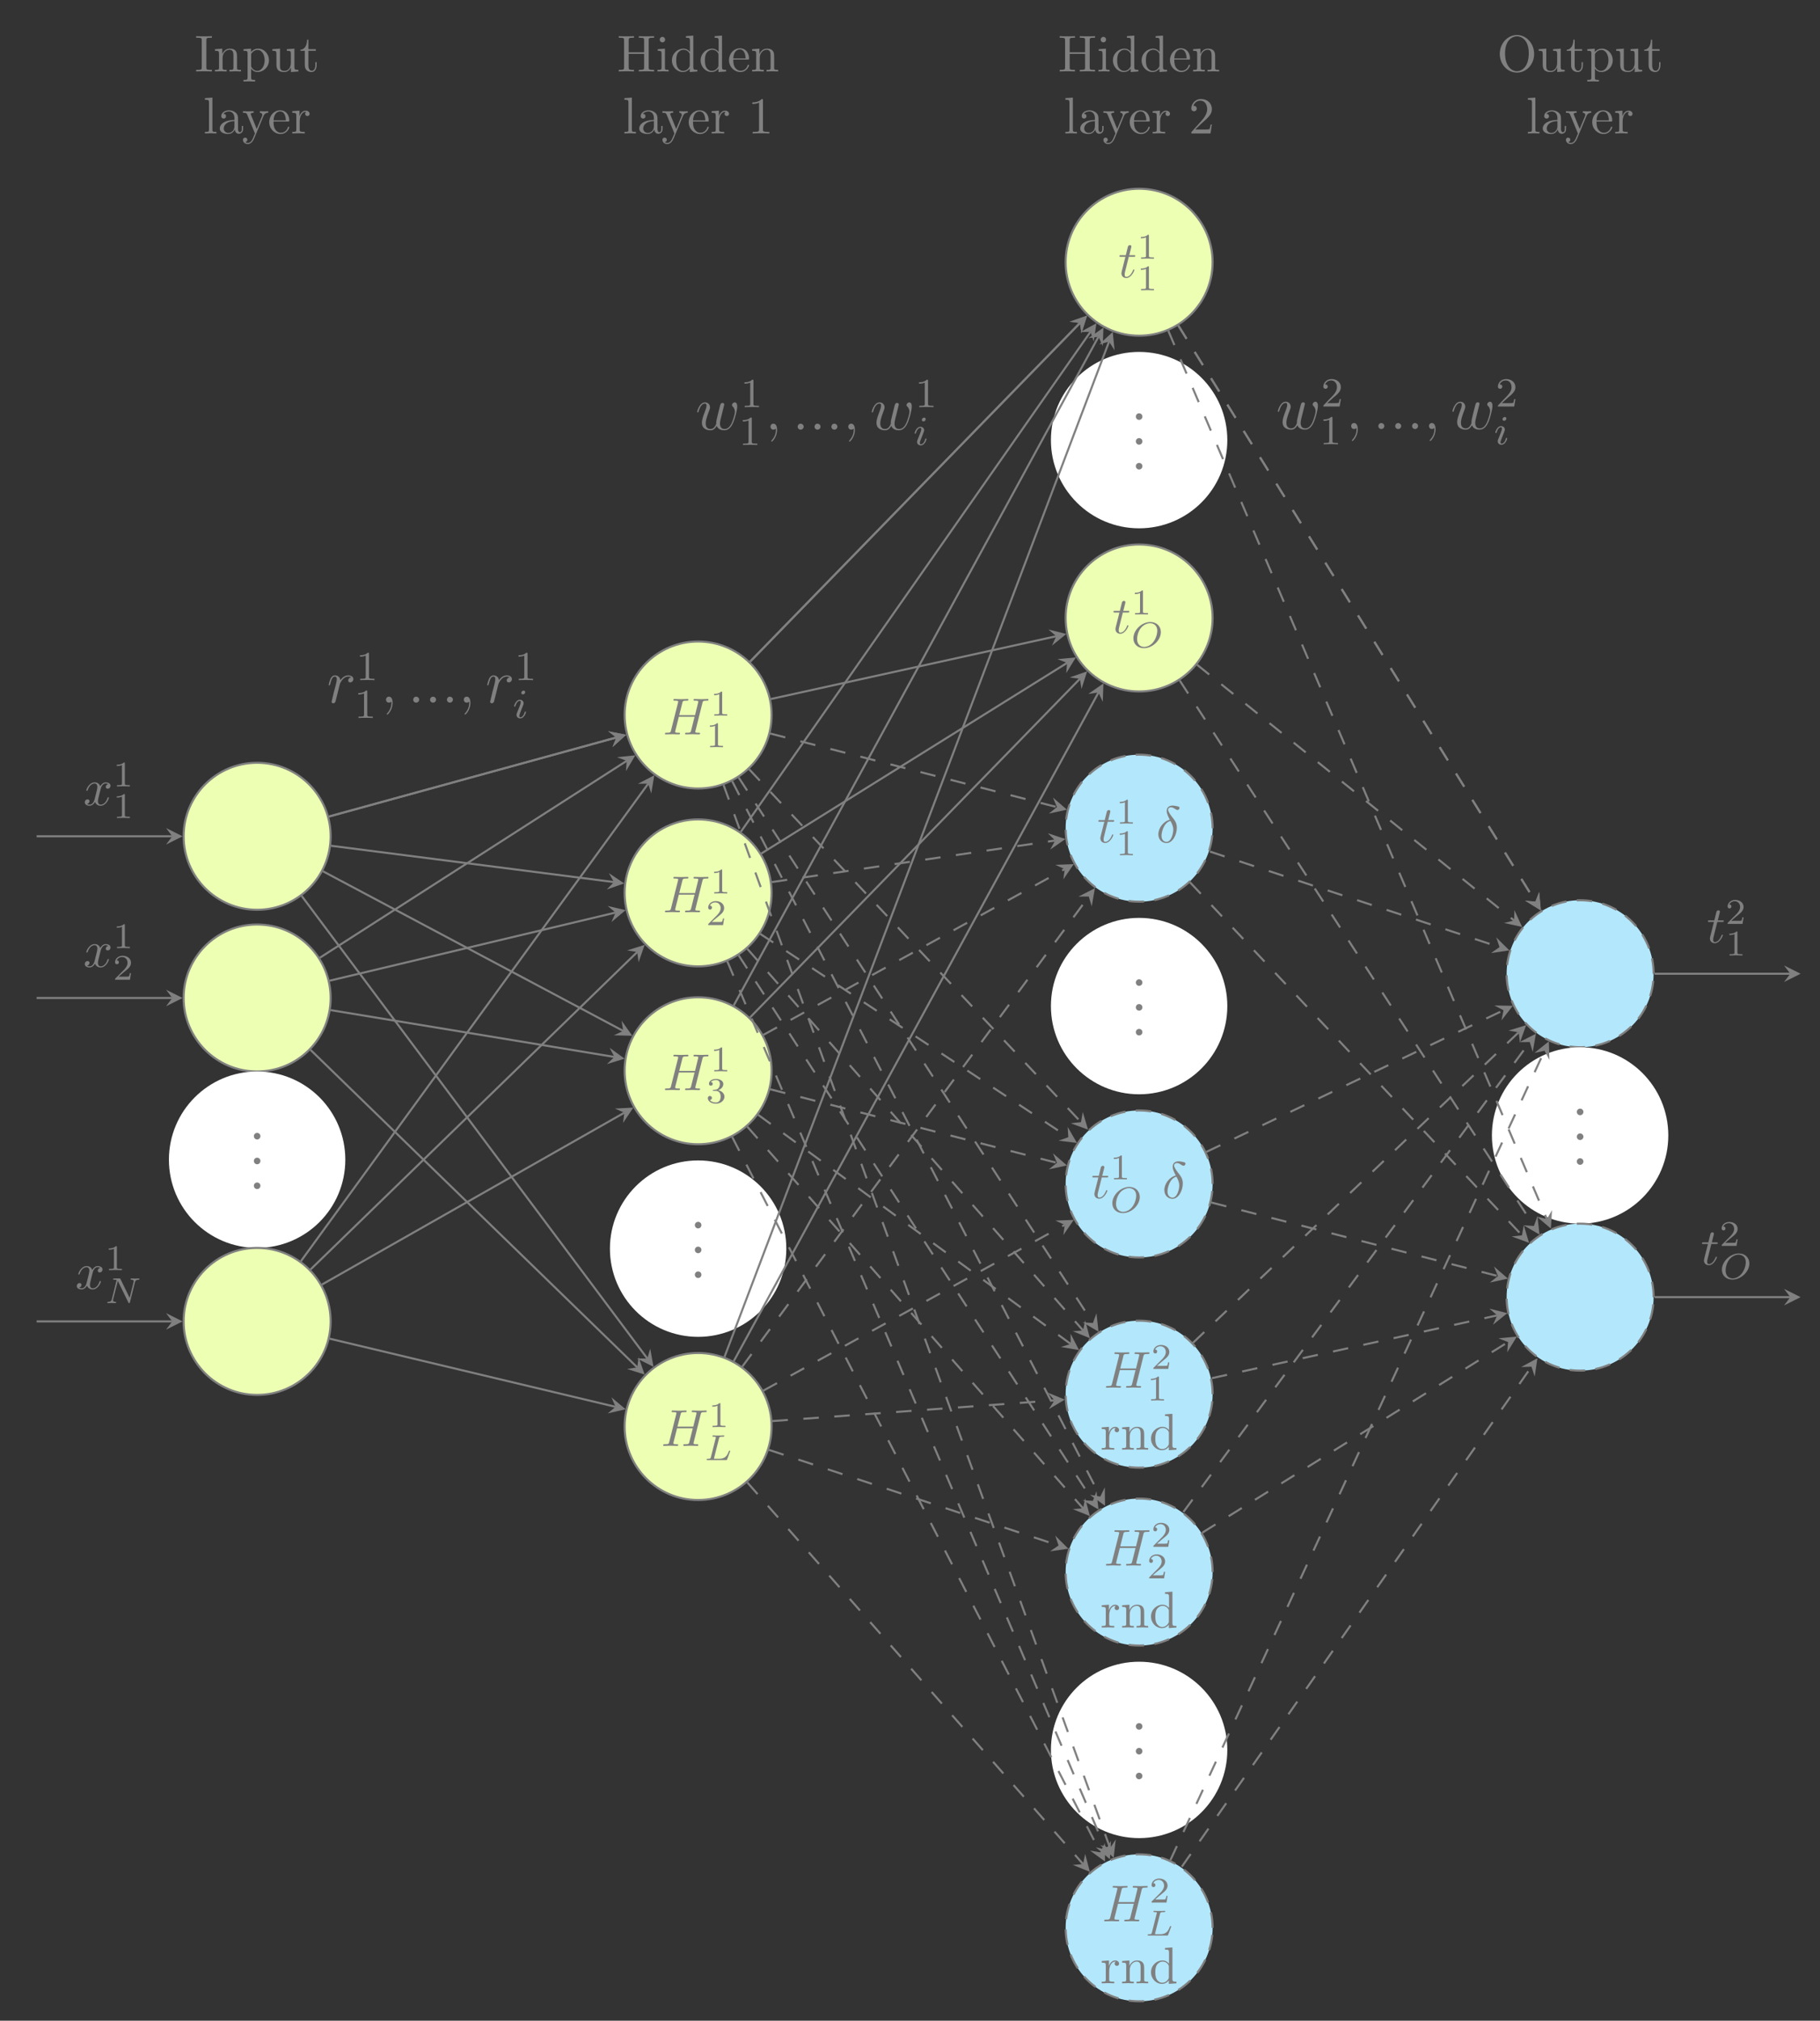 <?xml version="1.0" encoding="UTF-8"?>
<svg xmlns="http://www.w3.org/2000/svg" xmlns:xlink="http://www.w3.org/1999/xlink" width="350.963pt" height="389.65pt" viewBox="0 0 350.963 389.65" version="1.1">
<rect x="0" y="0" width="350.963" height="389.65" fill="#333333" stroke="none"/>
<defs>
<g>
<symbol overflow="visible" id="glyph0-0">
<path style="stroke:none;" d=""/>
</symbol>
<symbol overflow="visible" id="glyph0-1">
<path style="stroke:none;" d="M 2.297 -0.641 C 2.297 -0.984 2.016 -1.266 1.656 -1.266 C 1.312 -1.266 1.031 -0.984 1.031 -0.641 C 1.031 -0.281 1.312 0 1.656 0 C 2.016 0 2.297 -0.281 2.297 -0.641 Z M 2.297 -0.641 "/>
</symbol>
<symbol overflow="visible" id="glyph1-0">
<path style="stroke:none;" d=""/>
</symbol>
<symbol overflow="visible" id="glyph1-1">
<path style="stroke:none;" d="M 3.328 -3.016 C 3.391 -3.266 3.625 -4.188 4.312 -4.188 C 4.359 -4.188 4.609 -4.188 4.812 -4.062 C 4.531 -4 4.344 -3.766 4.344 -3.516 C 4.344 -3.359 4.453 -3.172 4.719 -3.172 C 4.938 -3.172 5.25 -3.344 5.25 -3.75 C 5.25 -4.266 4.672 -4.406 4.328 -4.406 C 3.75 -4.406 3.406 -3.875 3.281 -3.656 C 3.031 -4.312 2.5 -4.406 2.203 -4.406 C 1.172 -4.406 0.594 -3.125 0.594 -2.875 C 0.594 -2.766 0.703 -2.766 0.719 -2.766 C 0.797 -2.766 0.828 -2.797 0.844 -2.875 C 1.188 -3.938 1.844 -4.188 2.188 -4.188 C 2.375 -4.188 2.719 -4.094 2.719 -3.516 C 2.719 -3.203 2.547 -2.547 2.188 -1.141 C 2.031 -0.531 1.672 -0.109 1.234 -0.109 C 1.172 -0.109 0.953 -0.109 0.734 -0.234 C 0.984 -0.297 1.203 -0.5 1.203 -0.781 C 1.203 -1.047 0.984 -1.125 0.844 -1.125 C 0.531 -1.125 0.297 -0.875 0.297 -0.547 C 0.297 -0.094 0.781 0.109 1.219 0.109 C 1.891 0.109 2.25 -0.594 2.266 -0.641 C 2.391 -0.281 2.75 0.109 3.344 0.109 C 4.375 0.109 4.938 -1.172 4.938 -1.422 C 4.938 -1.531 4.859 -1.531 4.828 -1.531 C 4.734 -1.531 4.719 -1.484 4.688 -1.422 C 4.359 -0.344 3.688 -0.109 3.375 -0.109 C 2.984 -0.109 2.828 -0.422 2.828 -0.766 C 2.828 -0.984 2.875 -1.203 2.984 -1.641 Z M 3.328 -3.016 "/>
</symbol>
<symbol overflow="visible" id="glyph1-2">
<path style="stroke:none;" d="M 7.609 -6.047 C 7.703 -6.406 7.719 -6.5 8.438 -6.5 C 8.703 -6.5 8.781 -6.5 8.781 -6.703 C 8.781 -6.812 8.672 -6.812 8.641 -6.812 C 8.359 -6.812 7.641 -6.781 7.359 -6.781 C 7.078 -6.781 6.375 -6.812 6.078 -6.812 C 6 -6.812 5.891 -6.812 5.891 -6.609 C 5.891 -6.5 5.984 -6.5 6.172 -6.5 C 6.188 -6.5 6.375 -6.5 6.547 -6.484 C 6.734 -6.453 6.812 -6.453 6.812 -6.312 C 6.812 -6.281 6.812 -6.266 6.781 -6.125 L 6.188 -3.703 L 3.141 -3.703 L 3.734 -6.047 C 3.812 -6.406 3.844 -6.5 4.562 -6.5 C 4.828 -6.5 4.906 -6.5 4.906 -6.703 C 4.906 -6.812 4.797 -6.812 4.766 -6.812 C 4.484 -6.812 3.766 -6.781 3.484 -6.781 C 3.203 -6.781 2.5 -6.812 2.203 -6.812 C 2.125 -6.812 2.016 -6.812 2.016 -6.609 C 2.016 -6.5 2.109 -6.5 2.297 -6.5 C 2.312 -6.5 2.5 -6.5 2.672 -6.484 C 2.844 -6.453 2.938 -6.453 2.938 -6.312 C 2.938 -6.281 2.938 -6.25 2.906 -6.125 L 1.562 -0.781 C 1.469 -0.391 1.453 -0.312 0.656 -0.312 C 0.484 -0.312 0.391 -0.312 0.391 -0.109 C 0.391 0 0.516 0 0.531 0 C 0.812 0 1.516 -0.031 1.797 -0.031 C 2 -0.031 2.219 -0.016 2.438 -0.016 C 2.656 -0.016 2.875 0 3.078 0 C 3.156 0 3.281 0 3.281 -0.203 C 3.281 -0.312 3.188 -0.312 3 -0.312 C 2.625 -0.312 2.359 -0.312 2.359 -0.484 C 2.359 -0.547 2.375 -0.594 2.375 -0.656 L 3.062 -3.391 L 6.094 -3.391 C 5.688 -1.734 5.453 -0.781 5.406 -0.641 C 5.312 -0.312 5.125 -0.312 4.5 -0.312 C 4.359 -0.312 4.266 -0.312 4.266 -0.109 C 4.266 0 4.391 0 4.406 0 C 4.688 0 5.391 -0.031 5.672 -0.031 C 5.875 -0.031 6.094 -0.016 6.312 -0.016 C 6.531 -0.016 6.75 0 6.953 0 C 7.031 0 7.156 0 7.156 -0.203 C 7.156 -0.312 7.062 -0.312 6.875 -0.312 C 6.516 -0.312 6.234 -0.312 6.234 -0.484 C 6.234 -0.547 6.25 -0.594 6.266 -0.656 Z M 7.609 -6.047 "/>
</symbol>
<symbol overflow="visible" id="glyph1-3">
<path style="stroke:none;" d="M 2.047 -3.984 L 2.984 -3.984 C 3.188 -3.984 3.297 -3.984 3.297 -4.188 C 3.297 -4.297 3.188 -4.297 3.016 -4.297 L 2.141 -4.297 C 2.5 -5.719 2.547 -5.906 2.547 -5.969 C 2.547 -6.141 2.422 -6.234 2.25 -6.234 C 2.219 -6.234 1.938 -6.234 1.859 -5.875 L 1.469 -4.297 L 0.531 -4.297 C 0.328 -4.297 0.234 -4.297 0.234 -4.109 C 0.234 -3.984 0.312 -3.984 0.516 -3.984 L 1.391 -3.984 C 0.672 -1.156 0.625 -0.984 0.625 -0.812 C 0.625 -0.266 1 0.109 1.547 0.109 C 2.562 0.109 3.125 -1.344 3.125 -1.422 C 3.125 -1.531 3.047 -1.531 3.016 -1.531 C 2.922 -1.531 2.906 -1.5 2.859 -1.391 C 2.438 -0.344 1.906 -0.109 1.562 -0.109 C 1.359 -0.109 1.25 -0.234 1.25 -0.562 C 1.25 -0.812 1.281 -0.875 1.312 -1.047 Z M 2.047 -3.984 "/>
</symbol>
<symbol overflow="visible" id="glyph1-4">
<path style="stroke:none;" d="M 2.625 -4.359 C 1.391 -4.062 0.422 -2.766 0.422 -1.562 C 0.422 -0.594 1.062 0.125 2 0.125 C 3.156 0.125 3.984 -1.453 3.984 -2.828 C 3.984 -3.734 3.594 -4.234 3.25 -4.672 C 2.891 -5.125 2.297 -5.875 2.297 -6.312 C 2.297 -6.531 2.5 -6.766 2.844 -6.766 C 3.156 -6.766 3.344 -6.641 3.562 -6.5 C 3.766 -6.375 3.953 -6.25 4.109 -6.25 C 4.359 -6.25 4.5 -6.484 4.5 -6.656 C 4.5 -6.875 4.344 -6.891 3.984 -6.984 C 3.469 -7.094 3.328 -7.094 3.172 -7.094 C 2.391 -7.094 2.031 -6.656 2.031 -6.062 C 2.031 -5.516 2.328 -4.969 2.625 -4.359 Z M 2.75 -4.141 C 3 -3.672 3.297 -3.141 3.297 -2.422 C 3.297 -1.766 2.922 -0.094 2 -0.094 C 1.453 -0.094 1.031 -0.516 1.031 -1.281 C 1.031 -1.906 1.406 -3.781 2.75 -4.141 Z M 2.75 -4.141 "/>
</symbol>
<symbol overflow="visible" id="glyph2-0">
<path style="stroke:none;" d=""/>
</symbol>
<symbol overflow="visible" id="glyph2-1">
<path style="stroke:none;" d="M 2.328 -4.438 C 2.328 -4.625 2.328 -4.625 2.125 -4.625 C 1.672 -4.188 1.047 -4.188 0.766 -4.188 L 0.766 -3.938 C 0.922 -3.938 1.391 -3.938 1.766 -4.125 L 1.766 -0.578 C 1.766 -0.344 1.766 -0.25 1.078 -0.25 L 0.812 -0.25 L 0.812 0 C 0.938 0 1.797 -0.031 2.047 -0.031 C 2.266 -0.031 3.141 0 3.297 0 L 3.297 -0.25 L 3.031 -0.25 C 2.328 -0.25 2.328 -0.344 2.328 -0.578 Z M 2.328 -4.438 "/>
</symbol>
<symbol overflow="visible" id="glyph2-2">
<path style="stroke:none;" d="M 3.516 -1.266 L 3.281 -1.266 C 3.266 -1.109 3.188 -0.703 3.094 -0.641 C 3.047 -0.594 2.516 -0.594 2.406 -0.594 L 1.125 -0.594 C 1.859 -1.234 2.109 -1.438 2.516 -1.766 C 3.031 -2.172 3.516 -2.609 3.516 -3.266 C 3.516 -4.109 2.781 -4.625 1.891 -4.625 C 1.031 -4.625 0.438 -4.016 0.438 -3.375 C 0.438 -3.031 0.734 -2.984 0.812 -2.984 C 0.969 -2.984 1.172 -3.109 1.172 -3.359 C 1.172 -3.484 1.125 -3.734 0.766 -3.734 C 0.984 -4.219 1.453 -4.375 1.781 -4.375 C 2.484 -4.375 2.844 -3.828 2.844 -3.266 C 2.844 -2.656 2.406 -2.188 2.188 -1.938 L 0.516 -0.266 C 0.438 -0.203 0.438 -0.188 0.438 0 L 3.312 0 Z M 3.516 -1.266 "/>
</symbol>
<symbol overflow="visible" id="glyph2-3">
<path style="stroke:none;" d="M 1.906 -2.328 C 2.453 -2.328 2.844 -1.953 2.844 -1.203 C 2.844 -0.344 2.328 -0.078 1.938 -0.078 C 1.656 -0.078 1.031 -0.156 0.75 -0.578 C 1.078 -0.578 1.156 -0.812 1.156 -0.969 C 1.156 -1.188 0.984 -1.344 0.766 -1.344 C 0.578 -1.344 0.375 -1.219 0.375 -0.938 C 0.375 -0.281 1.094 0.141 1.938 0.141 C 2.906 0.141 3.578 -0.516 3.578 -1.203 C 3.578 -1.75 3.141 -2.297 2.375 -2.453 C 3.094 -2.719 3.359 -3.234 3.359 -3.672 C 3.359 -4.219 2.734 -4.625 1.953 -4.625 C 1.188 -4.625 0.594 -4.25 0.594 -3.688 C 0.594 -3.453 0.75 -3.328 0.953 -3.328 C 1.172 -3.328 1.312 -3.484 1.312 -3.672 C 1.312 -3.875 1.172 -4.031 0.953 -4.047 C 1.203 -4.344 1.672 -4.422 1.938 -4.422 C 2.25 -4.422 2.688 -4.266 2.688 -3.672 C 2.688 -3.375 2.594 -3.047 2.406 -2.844 C 2.188 -2.578 1.984 -2.562 1.641 -2.531 C 1.469 -2.516 1.453 -2.516 1.422 -2.516 C 1.406 -2.516 1.344 -2.5 1.344 -2.422 C 1.344 -2.328 1.406 -2.328 1.531 -2.328 Z M 1.906 -2.328 "/>
</symbol>
<symbol overflow="visible" id="glyph3-0">
<path style="stroke:none;" d=""/>
</symbol>
<symbol overflow="visible" id="glyph3-1">
<path style="stroke:none;" d="M 5.812 -4 C 5.875 -4.266 6 -4.5 6.547 -4.516 C 6.578 -4.516 6.688 -4.516 6.688 -4.656 C 6.688 -4.703 6.656 -4.766 6.578 -4.766 C 6.359 -4.766 6.094 -4.734 5.859 -4.734 C 5.688 -4.734 5.297 -4.766 5.125 -4.766 C 5.094 -4.766 4.984 -4.766 4.984 -4.609 C 4.984 -4.516 5.078 -4.516 5.141 -4.516 C 5.469 -4.5 5.578 -4.391 5.578 -4.219 C 5.578 -4.172 5.578 -4.125 5.547 -4.062 L 4.797 -1.016 L 3.031 -4.641 C 2.969 -4.766 2.953 -4.766 2.781 -4.766 L 1.828 -4.766 C 1.703 -4.766 1.609 -4.766 1.609 -4.609 C 1.609 -4.516 1.688 -4.516 1.844 -4.516 C 1.984 -4.516 2.141 -4.5 2.281 -4.469 L 1.359 -0.75 C 1.297 -0.484 1.172 -0.266 0.625 -0.25 C 0.578 -0.25 0.484 -0.25 0.484 -0.109 C 0.484 -0.031 0.531 0 0.578 0 C 0.812 0 1.078 -0.031 1.312 -0.031 C 1.484 -0.031 1.875 0 2.047 0 C 2.125 0 2.188 -0.031 2.188 -0.141 C 2.188 -0.25 2.109 -0.25 2.031 -0.25 C 1.594 -0.266 1.594 -0.453 1.594 -0.547 C 1.594 -0.578 1.594 -0.609 1.609 -0.719 L 2.516 -4.281 L 4.547 -0.125 C 4.594 0 4.625 0 4.703 0 C 4.812 0 4.812 -0.016 4.844 -0.141 Z M 5.812 -4 "/>
</symbol>
<symbol overflow="visible" id="glyph3-2">
<path style="stroke:none;" d="M 2.875 -4.188 C 2.938 -4.438 2.953 -4.516 3.594 -4.516 C 3.812 -4.516 3.875 -4.516 3.875 -4.656 C 3.875 -4.672 3.875 -4.766 3.766 -4.766 C 3.609 -4.766 3.422 -4.75 3.25 -4.734 C 3.078 -4.734 2.859 -4.734 2.688 -4.734 C 2.547 -4.734 2.359 -4.734 2.203 -4.734 C 2.062 -4.734 1.891 -4.766 1.75 -4.766 C 1.719 -4.766 1.609 -4.766 1.609 -4.609 C 1.609 -4.516 1.688 -4.516 1.828 -4.516 C 1.844 -4.516 1.969 -4.516 2.094 -4.5 C 2.25 -4.484 2.266 -4.469 2.266 -4.391 C 2.266 -4.391 2.266 -4.344 2.234 -4.25 L 1.297 -0.547 C 1.234 -0.312 1.219 -0.25 0.688 -0.25 C 0.578 -0.25 0.484 -0.25 0.484 -0.109 C 0.484 0 0.562 0 0.688 0 L 4.188 0 C 4.375 0 4.375 0 4.438 -0.141 C 4.5 -0.328 5.031 -1.672 5.031 -1.734 C 5.031 -1.75 5.016 -1.828 4.906 -1.828 C 4.828 -1.828 4.812 -1.797 4.766 -1.688 C 4.5 -1.031 4.188 -0.25 2.922 -0.25 L 2.125 -0.25 C 1.922 -0.25 1.906 -0.266 1.906 -0.328 C 1.906 -0.328 1.906 -0.359 1.938 -0.469 Z M 2.875 -4.188 "/>
</symbol>
<symbol overflow="visible" id="glyph3-3">
<path style="stroke:none;" d="M 5.781 -2.969 C 5.781 -4.062 4.984 -4.906 3.75 -4.906 C 2.094 -4.906 0.484 -3.344 0.484 -1.766 C 0.484 -0.641 1.312 0.141 2.516 0.141 C 4.172 0.141 5.781 -1.375 5.781 -2.969 Z M 2.562 -0.094 C 1.828 -0.094 1.203 -0.594 1.203 -1.625 C 1.203 -1.984 1.297 -2.969 1.938 -3.766 C 2.406 -4.328 3.078 -4.672 3.703 -4.672 C 4.422 -4.672 5.094 -4.219 5.094 -3.203 C 5.094 -2.703 4.875 -1.672 4.234 -0.938 C 3.75 -0.375 3.109 -0.094 2.562 -0.094 Z M 2.562 -0.094 "/>
</symbol>
<symbol overflow="visible" id="glyph4-0">
<path style="stroke:none;" d=""/>
</symbol>
<symbol overflow="visible" id="glyph4-1">
<path style="stroke:none;" d="M 1.672 -3.312 L 1.672 -4.406 L 0.281 -4.297 L 0.281 -3.984 C 0.984 -3.984 1.062 -3.922 1.062 -3.422 L 1.062 -0.75 C 1.062 -0.312 0.953 -0.312 0.281 -0.312 L 0.281 0 C 0.672 -0.016 1.141 -0.031 1.422 -0.031 C 1.812 -0.031 2.281 -0.031 2.688 0 L 2.688 -0.312 L 2.469 -0.312 C 1.734 -0.312 1.719 -0.422 1.719 -0.781 L 1.719 -2.312 C 1.719 -3.297 2.141 -4.188 2.891 -4.188 C 2.953 -4.188 2.984 -4.188 3 -4.172 C 2.969 -4.172 2.766 -4.047 2.766 -3.781 C 2.766 -3.516 2.984 -3.359 3.203 -3.359 C 3.375 -3.359 3.625 -3.484 3.625 -3.797 C 3.625 -4.109 3.312 -4.406 2.891 -4.406 C 2.156 -4.406 1.797 -3.734 1.672 -3.312 Z M 1.672 -3.312 "/>
</symbol>
<symbol overflow="visible" id="glyph4-2">
<path style="stroke:none;" d="M 1.094 -3.422 L 1.094 -0.75 C 1.094 -0.312 0.984 -0.312 0.312 -0.312 L 0.312 0 C 0.672 -0.016 1.172 -0.031 1.453 -0.031 C 1.703 -0.031 2.219 -0.016 2.562 0 L 2.562 -0.312 C 1.891 -0.312 1.781 -0.312 1.781 -0.75 L 1.781 -2.594 C 1.781 -3.625 2.5 -4.188 3.125 -4.188 C 3.766 -4.188 3.875 -3.656 3.875 -3.078 L 3.875 -0.75 C 3.875 -0.312 3.766 -0.312 3.094 -0.312 L 3.094 0 C 3.438 -0.016 3.953 -0.031 4.219 -0.031 C 4.469 -0.031 5 -0.016 5.328 0 L 5.328 -0.312 C 4.812 -0.312 4.562 -0.312 4.562 -0.609 L 4.562 -2.516 C 4.562 -3.375 4.562 -3.672 4.25 -4.031 C 4.109 -4.203 3.781 -4.406 3.203 -4.406 C 2.469 -4.406 2 -3.984 1.719 -3.359 L 1.719 -4.406 L 0.312 -4.297 L 0.312 -3.984 C 1.016 -3.984 1.094 -3.922 1.094 -3.422 Z M 1.094 -3.422 "/>
</symbol>
<symbol overflow="visible" id="glyph4-3">
<path style="stroke:none;" d="M 3.781 -0.547 L 3.781 0.109 L 5.25 0 L 5.25 -0.312 C 4.562 -0.312 4.469 -0.375 4.469 -0.875 L 4.469 -6.922 L 3.047 -6.812 L 3.047 -6.5 C 3.734 -6.5 3.812 -6.438 3.812 -5.938 L 3.812 -3.781 C 3.531 -4.141 3.094 -4.406 2.562 -4.406 C 1.391 -4.406 0.344 -3.422 0.344 -2.141 C 0.344 -0.875 1.312 0.109 2.453 0.109 C 3.094 0.109 3.531 -0.234 3.781 -0.547 Z M 3.781 -3.219 L 3.781 -1.172 C 3.781 -1 3.781 -0.984 3.672 -0.812 C 3.375 -0.328 2.938 -0.109 2.5 -0.109 C 2.047 -0.109 1.688 -0.375 1.453 -0.75 C 1.203 -1.156 1.172 -1.719 1.172 -2.141 C 1.172 -2.5 1.188 -3.094 1.469 -3.547 C 1.688 -3.859 2.062 -4.188 2.609 -4.188 C 2.953 -4.188 3.375 -4.031 3.672 -3.594 C 3.781 -3.422 3.781 -3.406 3.781 -3.219 Z M 3.781 -3.219 "/>
</symbol>
<symbol overflow="visible" id="glyph4-4">
<path style="stroke:none;" d="M 2.25 -6.031 C 2.25 -6.391 2.266 -6.5 3.062 -6.5 L 3.312 -6.5 L 3.312 -6.812 C 2.969 -6.781 2.188 -6.781 1.797 -6.781 C 1.422 -6.781 0.625 -6.781 0.281 -6.812 L 0.281 -6.5 L 0.531 -6.5 C 1.328 -6.5 1.359 -6.391 1.359 -6.031 L 1.359 -0.781 C 1.359 -0.422 1.328 -0.312 0.531 -0.312 L 0.281 -0.312 L 0.281 0 C 0.625 -0.031 1.422 -0.031 1.797 -0.031 C 2.188 -0.031 2.969 -0.031 3.312 0 L 3.312 -0.312 L 3.062 -0.312 C 2.266 -0.312 2.25 -0.422 2.25 -0.781 Z M 2.25 -6.031 "/>
</symbol>
<symbol overflow="visible" id="glyph4-5">
<path style="stroke:none;" d="M 1.719 -3.75 L 1.719 -4.406 L 0.281 -4.297 L 0.281 -3.984 C 0.984 -3.984 1.062 -3.922 1.062 -3.484 L 1.062 1.172 C 1.062 1.625 0.953 1.625 0.281 1.625 L 0.281 1.938 C 0.625 1.922 1.141 1.906 1.391 1.906 C 1.672 1.906 2.172 1.922 2.516 1.938 L 2.516 1.625 C 1.859 1.625 1.75 1.625 1.75 1.172 L 1.75 -0.594 C 1.797 -0.422 2.219 0.109 2.969 0.109 C 4.156 0.109 5.188 -0.875 5.188 -2.156 C 5.188 -3.422 4.234 -4.406 3.109 -4.406 C 2.328 -4.406 1.906 -3.969 1.719 -3.75 Z M 1.75 -1.141 L 1.75 -3.359 C 2.031 -3.875 2.516 -4.156 3.031 -4.156 C 3.766 -4.156 4.359 -3.281 4.359 -2.156 C 4.359 -0.953 3.672 -0.109 2.938 -0.109 C 2.531 -0.109 2.156 -0.312 1.891 -0.719 C 1.75 -0.922 1.75 -0.938 1.75 -1.141 Z M 1.75 -1.141 "/>
</symbol>
<symbol overflow="visible" id="glyph4-6">
<path style="stroke:none;" d="M 3.891 -0.781 L 3.891 0.109 L 5.328 0 L 5.328 -0.312 C 4.641 -0.312 4.562 -0.375 4.562 -0.875 L 4.562 -4.406 L 3.094 -4.297 L 3.094 -3.984 C 3.781 -3.984 3.875 -3.922 3.875 -3.422 L 3.875 -1.656 C 3.875 -0.781 3.391 -0.109 2.656 -0.109 C 1.828 -0.109 1.781 -0.578 1.781 -1.094 L 1.781 -4.406 L 0.312 -4.297 L 0.312 -3.984 C 1.094 -3.984 1.094 -3.953 1.094 -3.078 L 1.094 -1.578 C 1.094 -0.797 1.094 0.109 2.609 0.109 C 3.172 0.109 3.609 -0.172 3.891 -0.781 Z M 3.891 -0.781 "/>
</symbol>
<symbol overflow="visible" id="glyph4-7">
<path style="stroke:none;" d="M 1.719 -3.984 L 3.156 -3.984 L 3.156 -4.297 L 1.719 -4.297 L 1.719 -6.125 L 1.469 -6.125 C 1.469 -5.312 1.172 -4.25 0.188 -4.203 L 0.188 -3.984 L 1.031 -3.984 L 1.031 -1.234 C 1.031 -0.016 1.969 0.109 2.328 0.109 C 3.031 0.109 3.312 -0.594 3.312 -1.234 L 3.312 -1.797 L 3.062 -1.797 L 3.062 -1.25 C 3.062 -0.516 2.766 -0.141 2.391 -0.141 C 1.719 -0.141 1.719 -1.047 1.719 -1.219 Z M 1.719 -3.984 "/>
</symbol>
<symbol overflow="visible" id="glyph4-8">
<path style="stroke:none;" d="M 1.766 -6.922 L 0.328 -6.812 L 0.328 -6.5 C 1.031 -6.5 1.109 -6.438 1.109 -5.938 L 1.109 -0.75 C 1.109 -0.312 1 -0.312 0.328 -0.312 L 0.328 0 C 0.656 -0.016 1.188 -0.031 1.438 -0.031 C 1.688 -0.031 2.172 -0.016 2.547 0 L 2.547 -0.312 C 1.875 -0.312 1.766 -0.312 1.766 -0.75 Z M 1.766 -6.922 "/>
</symbol>
<symbol overflow="visible" id="glyph4-9">
<path style="stroke:none;" d="M 3.312 -0.75 C 3.359 -0.359 3.625 0.062 4.094 0.062 C 4.312 0.062 4.922 -0.078 4.922 -0.891 L 4.922 -1.453 L 4.672 -1.453 L 4.672 -0.891 C 4.672 -0.312 4.422 -0.25 4.312 -0.25 C 3.984 -0.25 3.938 -0.703 3.938 -0.75 L 3.938 -2.734 C 3.938 -3.156 3.938 -3.547 3.578 -3.922 C 3.188 -4.312 2.688 -4.469 2.219 -4.469 C 1.391 -4.469 0.703 -4 0.703 -3.344 C 0.703 -3.047 0.906 -2.875 1.172 -2.875 C 1.453 -2.875 1.625 -3.078 1.625 -3.328 C 1.625 -3.453 1.578 -3.781 1.109 -3.781 C 1.391 -4.141 1.875 -4.25 2.188 -4.25 C 2.688 -4.25 3.25 -3.859 3.25 -2.969 L 3.25 -2.609 C 2.734 -2.578 2.047 -2.547 1.422 -2.25 C 0.672 -1.906 0.422 -1.391 0.422 -0.953 C 0.422 -0.141 1.391 0.109 2.016 0.109 C 2.672 0.109 3.125 -0.297 3.312 -0.75 Z M 3.25 -2.391 L 3.25 -1.391 C 3.25 -0.453 2.531 -0.109 2.078 -0.109 C 1.594 -0.109 1.188 -0.453 1.188 -0.953 C 1.188 -1.5 1.609 -2.328 3.25 -2.391 Z M 3.25 -2.391 "/>
</symbol>
<symbol overflow="visible" id="glyph4-10">
<path style="stroke:none;" d="M 4.141 -3.344 C 4.391 -3.984 4.906 -3.984 5.062 -3.984 L 5.062 -4.297 C 4.828 -4.281 4.547 -4.266 4.312 -4.266 C 4.141 -4.266 3.672 -4.281 3.453 -4.297 L 3.453 -3.984 C 3.766 -3.984 3.922 -3.812 3.922 -3.562 C 3.922 -3.453 3.906 -3.438 3.859 -3.312 L 2.844 -0.875 L 1.75 -3.547 C 1.703 -3.656 1.688 -3.688 1.688 -3.734 C 1.688 -3.984 2.047 -3.984 2.25 -3.984 L 2.25 -4.297 C 1.984 -4.281 1.328 -4.266 1.156 -4.266 C 0.891 -4.266 0.484 -4.281 0.188 -4.297 L 0.188 -3.984 C 0.672 -3.984 0.859 -3.984 1 -3.641 L 2.5 0 C 2.438 0.125 2.297 0.453 2.25 0.594 C 2.031 1.141 1.75 1.828 1.109 1.828 C 1.062 1.828 0.828 1.828 0.641 1.641 C 0.953 1.609 1.031 1.391 1.031 1.219 C 1.031 0.969 0.844 0.812 0.609 0.812 C 0.406 0.812 0.188 0.938 0.188 1.234 C 0.188 1.688 0.609 2.047 1.109 2.047 C 1.734 2.047 2.141 1.469 2.375 0.906 Z M 4.141 -3.344 "/>
</symbol>
<symbol overflow="visible" id="glyph4-11">
<path style="stroke:none;" d="M 1.109 -2.516 C 1.172 -4 2.016 -4.25 2.359 -4.25 C 3.375 -4.25 3.484 -2.906 3.484 -2.516 Z M 1.109 -2.297 L 3.891 -2.297 C 4.109 -2.297 4.141 -2.297 4.141 -2.516 C 4.141 -3.5 3.594 -4.469 2.359 -4.469 C 1.203 -4.469 0.281 -3.438 0.281 -2.188 C 0.281 -0.859 1.328 0.109 2.469 0.109 C 3.688 0.109 4.141 -1 4.141 -1.188 C 4.141 -1.281 4.062 -1.312 4 -1.312 C 3.922 -1.312 3.891 -1.25 3.875 -1.172 C 3.531 -0.141 2.625 -0.141 2.531 -0.141 C 2.031 -0.141 1.641 -0.438 1.406 -0.812 C 1.109 -1.281 1.109 -1.938 1.109 -2.297 Z M 1.109 -2.297 "/>
</symbol>
<symbol overflow="visible" id="glyph4-12">
<path style="stroke:none;" d="M 6.109 -6.031 C 6.109 -6.391 6.125 -6.5 6.891 -6.5 L 7.141 -6.5 L 7.141 -6.812 C 6.781 -6.781 6.047 -6.781 5.672 -6.781 C 5.297 -6.781 4.547 -6.781 4.203 -6.812 L 4.203 -6.5 L 4.438 -6.5 C 5.203 -6.5 5.219 -6.391 5.219 -6.031 L 5.219 -3.703 L 2.25 -3.703 L 2.25 -6.031 C 2.25 -6.391 2.266 -6.5 3.031 -6.5 L 3.266 -6.5 L 3.266 -6.812 C 2.922 -6.781 2.188 -6.781 1.797 -6.781 C 1.422 -6.781 0.672 -6.781 0.328 -6.812 L 0.328 -6.5 L 0.562 -6.5 C 1.328 -6.5 1.359 -6.391 1.359 -6.031 L 1.359 -0.781 C 1.359 -0.422 1.328 -0.312 0.562 -0.312 L 0.328 -0.312 L 0.328 0 C 0.672 -0.031 1.422 -0.031 1.797 -0.031 C 2.172 -0.031 2.922 -0.031 3.266 0 L 3.266 -0.312 L 3.031 -0.312 C 2.266 -0.312 2.25 -0.422 2.25 -0.781 L 2.25 -3.391 L 5.219 -3.391 L 5.219 -0.781 C 5.219 -0.422 5.203 -0.312 4.438 -0.312 L 4.203 -0.312 L 4.203 0 C 4.547 -0.031 5.281 -0.031 5.656 -0.031 C 6.047 -0.031 6.781 -0.031 7.141 0 L 7.141 -0.312 L 6.891 -0.312 C 6.125 -0.312 6.109 -0.422 6.109 -0.781 Z M 6.109 -6.031 "/>
</symbol>
<symbol overflow="visible" id="glyph4-13">
<path style="stroke:none;" d="M 1.766 -4.406 L 0.375 -4.297 L 0.375 -3.984 C 1.016 -3.984 1.109 -3.922 1.109 -3.438 L 1.109 -0.75 C 1.109 -0.312 1 -0.312 0.328 -0.312 L 0.328 0 C 0.641 -0.016 1.188 -0.031 1.422 -0.031 C 1.781 -0.031 2.125 -0.016 2.469 0 L 2.469 -0.312 C 1.797 -0.312 1.766 -0.359 1.766 -0.75 Z M 1.797 -6.141 C 1.797 -6.453 1.562 -6.672 1.281 -6.672 C 0.969 -6.672 0.75 -6.406 0.75 -6.141 C 0.75 -5.875 0.969 -5.609 1.281 -5.609 C 1.562 -5.609 1.797 -5.828 1.797 -6.141 Z M 1.797 -6.141 "/>
</symbol>
<symbol overflow="visible" id="glyph4-14">
<path style="stroke:none;" d="M 2.938 -6.375 C 2.938 -6.625 2.938 -6.641 2.703 -6.641 C 2.078 -6 1.203 -6 0.891 -6 L 0.891 -5.688 C 1.094 -5.688 1.672 -5.688 2.188 -5.953 L 2.188 -0.781 C 2.188 -0.422 2.156 -0.312 1.266 -0.312 L 0.953 -0.312 L 0.953 0 C 1.297 -0.031 2.156 -0.031 2.562 -0.031 C 2.953 -0.031 3.828 -0.031 4.172 0 L 4.172 -0.312 L 3.859 -0.312 C 2.953 -0.312 2.938 -0.422 2.938 -0.781 Z M 2.938 -6.375 "/>
</symbol>
<symbol overflow="visible" id="glyph4-15">
<path style="stroke:none;" d="M 1.266 -0.766 L 2.328 -1.797 C 3.875 -3.172 4.469 -3.703 4.469 -4.703 C 4.469 -5.844 3.578 -6.641 2.359 -6.641 C 1.234 -6.641 0.5 -5.719 0.5 -4.828 C 0.5 -4.281 1 -4.281 1.031 -4.281 C 1.203 -4.281 1.547 -4.391 1.547 -4.812 C 1.547 -5.062 1.359 -5.328 1.016 -5.328 C 0.938 -5.328 0.922 -5.328 0.891 -5.312 C 1.109 -5.969 1.656 -6.328 2.234 -6.328 C 3.141 -6.328 3.562 -5.516 3.562 -4.703 C 3.562 -3.906 3.078 -3.125 2.516 -2.5 L 0.609 -0.375 C 0.5 -0.266 0.5 -0.234 0.5 0 L 4.203 0 L 4.469 -1.734 L 4.234 -1.734 C 4.172 -1.438 4.109 -1 4 -0.844 C 3.938 -0.766 3.281 -0.766 3.062 -0.766 Z M 1.266 -0.766 "/>
</symbol>
<symbol overflow="visible" id="glyph4-16">
<path style="stroke:none;" d="M 7.188 -3.375 C 7.188 -5.406 5.688 -7.031 3.875 -7.031 C 2.078 -7.031 0.562 -5.438 0.562 -3.375 C 0.562 -1.328 2.094 0.219 3.875 0.219 C 5.688 0.219 7.188 -1.359 7.188 -3.375 Z M 3.875 -0.047 C 2.922 -0.047 1.578 -0.922 1.578 -3.516 C 1.578 -6.094 3.047 -6.781 3.875 -6.781 C 4.734 -6.781 6.156 -6.078 6.156 -3.516 C 6.156 -0.875 4.797 -0.047 3.875 -0.047 Z M 3.875 -0.047 "/>
</symbol>
<symbol overflow="visible" id="glyph5-0">
<path style="stroke:none;" d=""/>
</symbol>
<symbol overflow="visible" id="glyph5-1">
<path style="stroke:none;" d="M 4.656 -4.891 C 4.281 -4.812 4.094 -4.547 4.094 -4.297 C 4.094 -4 4.312 -3.906 4.484 -3.906 C 4.812 -3.906 5.094 -4.203 5.094 -4.547 C 5.094 -4.938 4.719 -5.266 4.125 -5.266 C 3.641 -5.266 3.094 -5.062 2.594 -4.328 C 2.516 -4.953 2.031 -5.266 1.547 -5.266 C 1.094 -5.266 0.844 -4.906 0.703 -4.656 C 0.5 -4.219 0.328 -3.5 0.328 -3.438 C 0.328 -3.391 0.375 -3.328 0.453 -3.328 C 0.547 -3.328 0.562 -3.344 0.641 -3.625 C 0.812 -4.344 1.047 -5.031 1.516 -5.031 C 1.812 -5.031 1.891 -4.828 1.891 -4.484 C 1.891 -4.219 1.766 -3.75 1.688 -3.375 L 1.344 -2.094 C 1.297 -1.859 1.172 -1.328 1.109 -1.109 C 1.031 -0.797 0.891 -0.234 0.891 -0.172 C 0.891 -0.016 1.031 0.125 1.203 0.125 C 1.344 0.125 1.562 0.031 1.641 -0.203 C 1.672 -0.297 2.109 -2.109 2.188 -2.375 C 2.25 -2.641 2.312 -2.891 2.375 -3.156 C 2.422 -3.328 2.469 -3.516 2.516 -3.672 C 2.547 -3.781 2.875 -4.359 3.172 -4.625 C 3.312 -4.75 3.625 -5.031 4.109 -5.031 C 4.297 -5.031 4.5 -5 4.656 -4.891 Z M 4.656 -4.891 "/>
</symbol>
<symbol overflow="visible" id="glyph5-2">
<path style="stroke:none;" d="M 2.328 0.047 C 2.328 -0.641 2.109 -1.156 1.609 -1.156 C 1.234 -1.156 1.047 -0.844 1.047 -0.578 C 1.047 -0.328 1.219 0 1.625 0 C 1.781 0 1.906 -0.047 2.016 -0.156 C 2.047 -0.172 2.062 -0.172 2.062 -0.172 C 2.094 -0.172 2.094 -0.016 2.094 0.047 C 2.094 0.438 2.016 1.219 1.328 2 C 1.188 2.141 1.188 2.156 1.188 2.188 C 1.188 2.25 1.25 2.312 1.312 2.312 C 1.406 2.312 2.328 1.422 2.328 0.047 Z M 2.328 0.047 "/>
</symbol>
<symbol overflow="visible" id="glyph5-3">
<path style="stroke:none;" d="M 2.203 -0.578 C 2.203 -0.922 1.906 -1.156 1.625 -1.156 C 1.281 -1.156 1.047 -0.875 1.047 -0.578 C 1.047 -0.234 1.328 0 1.609 0 C 1.953 0 2.203 -0.281 2.203 -0.578 Z M 2.203 -0.578 "/>
</symbol>
<symbol overflow="visible" id="glyph5-4">
<path style="stroke:none;" d="M 4.109 -0.734 C 4.375 -0.016 5.109 0.125 5.562 0.125 C 6.484 0.125 7.016 -0.672 7.344 -1.5 C 7.625 -2.188 8.062 -3.766 8.062 -4.469 C 8.062 -5.203 7.703 -5.266 7.594 -5.266 C 7.297 -5.266 7.047 -4.984 7.047 -4.75 C 7.047 -4.609 7.125 -4.516 7.188 -4.469 C 7.297 -4.359 7.609 -4.047 7.609 -3.422 C 7.609 -3.016 7.266 -1.891 7.016 -1.328 C 6.688 -0.594 6.234 -0.125 5.625 -0.125 C 4.953 -0.125 4.734 -0.625 4.734 -1.172 C 4.734 -1.516 4.844 -1.938 4.891 -2.141 L 5.391 -4.141 C 5.453 -4.391 5.562 -4.812 5.562 -4.859 C 5.562 -5.031 5.422 -5.156 5.234 -5.156 C 4.891 -5.156 4.812 -4.859 4.734 -4.562 C 4.609 -4.094 4.109 -2.078 4.062 -1.812 C 4.016 -1.609 4.016 -1.484 4.016 -1.219 C 4.016 -0.938 3.641 -0.484 3.625 -0.453 C 3.484 -0.328 3.297 -0.125 2.922 -0.125 C 1.984 -0.125 1.984 -1.016 1.984 -1.219 C 1.984 -1.609 2.062 -2.125 2.609 -3.547 C 2.75 -3.922 2.812 -4.078 2.812 -4.312 C 2.812 -4.812 2.453 -5.266 1.859 -5.266 C 0.766 -5.266 0.328 -3.531 0.328 -3.438 C 0.328 -3.391 0.375 -3.328 0.453 -3.328 C 0.562 -3.328 0.578 -3.375 0.625 -3.547 C 0.922 -4.609 1.391 -5.031 1.828 -5.031 C 1.953 -5.031 2.141 -5.016 2.141 -4.641 C 2.141 -4.578 2.141 -4.328 1.938 -3.797 C 1.375 -2.312 1.25 -1.812 1.25 -1.359 C 1.25 -0.109 2.281 0.125 2.891 0.125 C 3.094 0.125 3.641 0.125 4.109 -0.734 Z M 4.109 -0.734 "/>
</symbol>
<symbol overflow="visible" id="glyph6-0">
<path style="stroke:none;" d=""/>
</symbol>
<symbol overflow="visible" id="glyph6-1">
<path style="stroke:none;" d="M 2.5 -5.078 C 2.5 -5.297 2.484 -5.297 2.266 -5.297 C 1.938 -4.984 1.516 -4.797 0.766 -4.797 L 0.766 -4.531 C 0.984 -4.531 1.406 -4.531 1.875 -4.734 L 1.875 -0.656 C 1.875 -0.359 1.844 -0.266 1.094 -0.266 L 0.812 -0.266 L 0.812 0 C 1.141 -0.031 1.828 -0.031 2.188 -0.031 C 2.547 -0.031 3.234 -0.031 3.562 0 L 3.562 -0.266 L 3.281 -0.266 C 2.531 -0.266 2.5 -0.359 2.5 -0.656 Z M 2.5 -5.078 "/>
</symbol>
<symbol overflow="visible" id="glyph6-2">
<path style="stroke:none;" d="M 2.25 -1.625 C 2.375 -1.75 2.703 -2.016 2.844 -2.125 C 3.328 -2.578 3.797 -3.016 3.797 -3.734 C 3.797 -4.688 3 -5.297 2.016 -5.297 C 1.047 -5.297 0.422 -4.578 0.422 -3.859 C 0.422 -3.469 0.734 -3.422 0.844 -3.422 C 1.016 -3.422 1.266 -3.531 1.266 -3.844 C 1.266 -4.25 0.859 -4.25 0.766 -4.25 C 1 -4.844 1.531 -5.031 1.922 -5.031 C 2.656 -5.031 3.047 -4.406 3.047 -3.734 C 3.047 -2.906 2.469 -2.297 1.516 -1.344 L 0.516 -0.297 C 0.422 -0.219 0.422 -0.203 0.422 0 L 3.562 0 L 3.797 -1.422 L 3.547 -1.422 C 3.531 -1.266 3.469 -0.875 3.375 -0.719 C 3.328 -0.656 2.719 -0.656 2.594 -0.656 L 1.172 -0.656 Z M 2.25 -1.625 "/>
</symbol>
<symbol overflow="visible" id="glyph7-0">
<path style="stroke:none;" d=""/>
</symbol>
<symbol overflow="visible" id="glyph7-1">
<path style="stroke:none;" d="M 2.375 -4.969 C 2.375 -5.141 2.25 -5.281 2.062 -5.281 C 1.859 -5.281 1.625 -5.078 1.625 -4.844 C 1.625 -4.672 1.75 -4.547 1.938 -4.547 C 2.141 -4.547 2.375 -4.734 2.375 -4.969 Z M 1.219 -2.047 L 0.781 -0.953 C 0.734 -0.828 0.703 -0.734 0.703 -0.594 C 0.703 -0.203 1 0.078 1.422 0.078 C 2.203 0.078 2.531 -1.031 2.531 -1.141 C 2.531 -1.219 2.469 -1.25 2.406 -1.25 C 2.312 -1.25 2.297 -1.188 2.266 -1.109 C 2.094 -0.469 1.766 -0.141 1.438 -0.141 C 1.344 -0.141 1.25 -0.188 1.25 -0.391 C 1.25 -0.594 1.312 -0.734 1.406 -0.984 C 1.484 -1.188 1.562 -1.406 1.656 -1.625 L 1.906 -2.266 C 1.969 -2.453 2.078 -2.703 2.078 -2.844 C 2.078 -3.234 1.75 -3.516 1.344 -3.516 C 0.578 -3.516 0.234 -2.406 0.234 -2.297 C 0.234 -2.219 0.297 -2.188 0.359 -2.188 C 0.469 -2.188 0.469 -2.234 0.5 -2.312 C 0.719 -3.078 1.078 -3.297 1.328 -3.297 C 1.438 -3.297 1.516 -3.25 1.516 -3.031 C 1.516 -2.953 1.5 -2.844 1.422 -2.594 Z M 1.219 -2.047 "/>
</symbol>
</g>
<clipPath id="clip1">
  <path d="M 199 351 L 240 351 L 240 389.648 L 199 389.648 Z M 199 351 "/>
</clipPath>
</defs>
<g id="surface1">
<path style="fill-rule:nonzero;fill:rgb(92.499%,100%,70%);fill-opacity:1;stroke-width:0.399;stroke-linecap:butt;stroke-linejoin:miter;stroke:rgb(50%,50%,50%);stroke-opacity:1;stroke-miterlimit:10;" d="M 14.175 -82.632 C 14.175 -74.804 7.827 -68.456 -0.001 -68.456 C -7.829 -68.456 -14.173 -74.804 -14.173 -82.632 C -14.173 -90.46 -7.829 -96.804 -0.001 -96.804 C 7.827 -96.804 14.175 -90.46 14.175 -82.632 Z M 14.175 -82.632 " transform="matrix(1,0,0,-1,49.583,78.63)"/>
<path style="fill-rule:nonzero;fill:rgb(92.499%,100%,70%);fill-opacity:1;stroke-width:0.399;stroke-linecap:butt;stroke-linejoin:miter;stroke:rgb(50%,50%,50%);stroke-opacity:1;stroke-miterlimit:10;" d="M 14.175 -113.811 C 14.175 -105.983 7.827 -99.64 -0.001 -99.64 C -7.829 -99.64 -14.173 -105.983 -14.173 -113.811 C -14.173 -121.64 -7.829 -127.987 -0.001 -127.987 C 7.827 -127.987 14.175 -121.64 14.175 -113.811 Z M 14.175 -113.811 " transform="matrix(1,0,0,-1,49.583,78.63)"/>
<path style=" stroke:none;fill-rule:nonzero;fill:rgb(100%,100%,100%);fill-opacity:1;" d="M 66.59 223.625 C 66.59 214.23 58.977 206.617 49.582 206.617 C 40.191 206.617 32.574 214.23 32.574 223.625 C 32.574 233.02 40.191 240.633 49.582 240.633 C 58.977 240.633 66.59 233.02 66.59 223.625 Z M 66.59 223.625 "/>
<g style="fill:rgb(50%,50%,50%);fill-opacity:1;">
  <use xlink:href="#glyph0-1" x="47.923" y="219.722"/>
</g>
<g style="fill:rgb(50%,50%,50%);fill-opacity:1;">
  <use xlink:href="#glyph0-1" x="47.923" y="224.504"/>
</g>
<g style="fill:rgb(50%,50%,50%);fill-opacity:1;">
  <use xlink:href="#glyph0-1" x="47.923" y="229.286"/>
</g>
<path style="fill-rule:nonzero;fill:rgb(92.499%,100%,70%);fill-opacity:1;stroke-width:0.399;stroke-linecap:butt;stroke-linejoin:miter;stroke:rgb(50%,50%,50%);stroke-opacity:1;stroke-miterlimit:10;" d="M 14.175 -176.175 C 14.175 -168.347 7.827 -162.003 -0.001 -162.003 C -7.829 -162.003 -14.173 -168.347 -14.173 -176.175 C -14.173 -184.003 -7.829 -190.35 -0.001 -190.35 C 7.827 -190.35 14.175 -184.003 14.175 -176.175 Z M 14.175 -176.175 " transform="matrix(1,0,0,-1,49.583,78.63)"/>
<path style="fill-rule:nonzero;fill:rgb(92.499%,100%,70%);fill-opacity:1;stroke-width:0.399;stroke-linecap:butt;stroke-linejoin:miter;stroke:rgb(50%,50%,50%);stroke-opacity:1;stroke-miterlimit:10;" d="M 99.214 -59.245 C 99.214 -51.417 92.87 -45.073 85.042 -45.073 C 77.214 -45.073 70.866 -51.417 70.866 -59.245 C 70.866 -67.073 77.214 -73.421 85.042 -73.421 C 92.87 -73.421 99.214 -67.073 99.214 -59.245 Z M 99.214 -59.245 " transform="matrix(1,0,0,-1,49.583,78.63)"/>
<path style="fill-rule:nonzero;fill:rgb(92.499%,100%,70%);fill-opacity:1;stroke-width:0.399;stroke-linecap:butt;stroke-linejoin:miter;stroke:rgb(50%,50%,50%);stroke-opacity:1;stroke-miterlimit:10;" d="M 99.214 -93.546 C 99.214 -85.718 92.87 -79.374 85.042 -79.374 C 77.214 -79.374 70.866 -85.718 70.866 -93.546 C 70.866 -101.374 77.214 -107.718 85.042 -107.718 C 92.87 -107.718 99.214 -101.374 99.214 -93.546 Z M 99.214 -93.546 " transform="matrix(1,0,0,-1,49.583,78.63)"/>
<path style="fill-rule:nonzero;fill:rgb(92.499%,100%,70%);fill-opacity:1;stroke-width:0.399;stroke-linecap:butt;stroke-linejoin:miter;stroke:rgb(50%,50%,50%);stroke-opacity:1;stroke-miterlimit:10;" d="M 99.214 -127.847 C 99.214 -120.018 92.87 -113.671 85.042 -113.671 C 77.214 -113.671 70.866 -120.018 70.866 -127.847 C 70.866 -135.675 77.214 -142.018 85.042 -142.018 C 92.87 -142.018 99.214 -135.675 99.214 -127.847 Z M 99.214 -127.847 " transform="matrix(1,0,0,-1,49.583,78.63)"/>
<path style=" stroke:none;fill-rule:nonzero;fill:rgb(100%,100%,100%);fill-opacity:1;" d="M 151.633 240.777 C 151.633 231.383 144.016 223.766 134.625 223.766 C 125.23 223.766 117.617 231.383 117.617 240.777 C 117.617 250.168 125.23 257.785 134.625 257.785 C 144.016 257.785 151.633 250.168 151.633 240.777 Z M 151.633 240.777 "/>
<g style="fill:rgb(50%,50%,50%);fill-opacity:1;">
  <use xlink:href="#glyph0-1" x="132.962" y="236.872"/>
</g>
<g style="fill:rgb(50%,50%,50%);fill-opacity:1;">
  <use xlink:href="#glyph0-1" x="132.962" y="241.654"/>
</g>
<g style="fill:rgb(50%,50%,50%);fill-opacity:1;">
  <use xlink:href="#glyph0-1" x="132.962" y="246.437"/>
</g>
<path style="fill-rule:nonzero;fill:rgb(92.499%,100%,70%);fill-opacity:1;stroke-width:0.399;stroke-linecap:butt;stroke-linejoin:miter;stroke:rgb(50%,50%,50%);stroke-opacity:1;stroke-miterlimit:10;" d="M 99.214 -196.444 C 99.214 -188.616 92.87 -182.272 85.042 -182.272 C 77.214 -182.272 70.866 -188.616 70.866 -196.444 C 70.866 -204.272 77.214 -210.62 85.042 -210.62 C 92.87 -210.62 99.214 -204.272 99.214 -196.444 Z M 99.214 -196.444 " transform="matrix(1,0,0,-1,49.583,78.63)"/>
<path style="fill-rule:nonzero;fill:rgb(92.499%,100%,70%);fill-opacity:1;stroke-width:0.399;stroke-linecap:butt;stroke-linejoin:miter;stroke:rgb(50%,50%,50%);stroke-opacity:1;stroke-miterlimit:10;" d="M 184.253 28.064 C 184.253 35.892 177.909 42.235 170.081 42.235 C 162.253 42.235 155.909 35.892 155.909 28.064 C 155.909 20.235 162.253 13.892 170.081 13.892 C 177.909 13.892 184.253 20.235 184.253 28.064 Z M 184.253 28.064 " transform="matrix(1,0,0,-1,49.583,78.63)"/>
<path style=" stroke:none;fill-rule:nonzero;fill:rgb(100%,100%,100%);fill-opacity:1;" d="M 236.672 84.867 C 236.672 75.473 229.059 67.859 219.664 67.859 C 210.27 67.859 202.656 75.473 202.656 84.867 C 202.656 94.262 210.27 101.875 219.664 101.875 C 229.059 101.875 236.672 94.262 236.672 84.867 Z M 236.672 84.867 "/>
<g style="fill:rgb(50%,50%,50%);fill-opacity:1;">
  <use xlink:href="#glyph0-1" x="218.001" y="80.966"/>
</g>
<g style="fill:rgb(50%,50%,50%);fill-opacity:1;">
  <use xlink:href="#glyph0-1" x="218.001" y="85.748"/>
</g>
<g style="fill:rgb(50%,50%,50%);fill-opacity:1;">
  <use xlink:href="#glyph0-1" x="218.001" y="90.53"/>
</g>
<path style="fill-rule:nonzero;fill:rgb(92.499%,100%,70%);fill-opacity:1;stroke-width:0.399;stroke-linecap:butt;stroke-linejoin:miter;stroke:rgb(50%,50%,50%);stroke-opacity:1;stroke-miterlimit:10;" d="M 184.253 -40.538 C 184.253 -32.71 177.909 -26.362 170.081 -26.362 C 162.253 -26.362 155.909 -32.71 155.909 -40.538 C 155.909 -48.366 162.253 -54.71 170.081 -54.71 C 177.909 -54.71 184.253 -48.366 184.253 -40.538 Z M 184.253 -40.538 " transform="matrix(1,0,0,-1,49.583,78.63)"/>
<path style="fill-rule:nonzero;fill:rgb(70.001%,90.352%,98.119%);fill-opacity:1;stroke-width:0.399;stroke-linecap:butt;stroke-linejoin:miter;stroke:rgb(50%,50%,50%);stroke-opacity:1;stroke-dasharray:2.989,1.993;stroke-miterlimit:10;" d="M 184.253 -81.073 C 184.253 -73.245 177.909 -66.897 170.081 -66.897 C 162.253 -66.897 155.909 -73.245 155.909 -81.073 C 155.909 -88.901 162.253 -95.245 170.081 -95.245 C 177.909 -95.245 184.253 -88.901 184.253 -81.073 Z M 184.253 -81.073 " transform="matrix(1,0,0,-1,49.583,78.63)"/>
<path style=" stroke:none;fill-rule:nonzero;fill:rgb(100%,100%,100%);fill-opacity:1;" d="M 236.672 194.004 C 236.672 184.609 229.059 176.996 219.664 176.996 C 210.27 176.996 202.656 184.609 202.656 194.004 C 202.656 203.395 210.27 211.012 219.664 211.012 C 229.059 211.012 236.672 203.395 236.672 194.004 Z M 236.672 194.004 "/>
<g style="fill:rgb(50%,50%,50%);fill-opacity:1;">
  <use xlink:href="#glyph0-1" x="218.001" y="190.1"/>
</g>
<g style="fill:rgb(50%,50%,50%);fill-opacity:1;">
  <use xlink:href="#glyph0-1" x="218.001" y="194.882"/>
</g>
<g style="fill:rgb(50%,50%,50%);fill-opacity:1;">
  <use xlink:href="#glyph0-1" x="218.001" y="199.664"/>
</g>
<path style="fill-rule:nonzero;fill:rgb(70.001%,90.352%,98.119%);fill-opacity:1;stroke-width:0.399;stroke-linecap:butt;stroke-linejoin:miter;stroke:rgb(50%,50%,50%);stroke-opacity:1;stroke-dasharray:2.989,1.993;stroke-miterlimit:10;" d="M 184.253 -149.671 C 184.253 -141.847 177.909 -135.499 170.081 -135.499 C 162.253 -135.499 155.909 -141.847 155.909 -149.671 C 155.909 -157.499 162.253 -163.847 170.081 -163.847 C 177.909 -163.847 184.253 -157.499 184.253 -149.671 Z M 184.253 -149.671 " transform="matrix(1,0,0,-1,49.583,78.63)"/>
<path style="fill-rule:nonzero;fill:rgb(70.001%,90.352%,98.119%);fill-opacity:1;stroke-width:0.399;stroke-linecap:butt;stroke-linejoin:miter;stroke:rgb(50%,50%,50%);stroke-opacity:1;stroke-dasharray:2.989,1.993;stroke-miterlimit:10;" d="M 184.253 -190.21 C 184.253 -182.382 177.909 -176.034 170.081 -176.034 C 162.253 -176.034 155.909 -182.382 155.909 -190.21 C 155.909 -198.038 162.253 -204.382 170.081 -204.382 C 177.909 -204.382 184.253 -198.038 184.253 -190.21 Z M 184.253 -190.21 " transform="matrix(1,0,0,-1,49.583,78.63)"/>
<path style="fill-rule:nonzero;fill:rgb(70.001%,90.352%,98.119%);fill-opacity:1;stroke-width:0.399;stroke-linecap:butt;stroke-linejoin:miter;stroke:rgb(50%,50%,50%);stroke-opacity:1;stroke-dasharray:2.989,1.993;stroke-miterlimit:10;" d="M 184.253 -224.507 C 184.253 -216.683 177.909 -210.335 170.081 -210.335 C 162.253 -210.335 155.909 -216.683 155.909 -224.507 C 155.909 -232.335 162.253 -238.683 170.081 -238.683 C 177.909 -238.683 184.253 -232.335 184.253 -224.507 Z M 184.253 -224.507 " transform="matrix(1,0,0,-1,49.583,78.63)"/>
<path style=" stroke:none;fill-rule:nonzero;fill:rgb(100%,100%,100%);fill-opacity:1;" d="M 236.672 337.438 C 236.672 328.047 229.059 320.43 219.664 320.43 C 210.27 320.43 202.656 328.047 202.656 337.438 C 202.656 346.832 210.27 354.445 219.664 354.445 C 229.059 354.445 236.672 346.832 236.672 337.438 Z M 236.672 337.438 "/>
<g style="fill:rgb(50%,50%,50%);fill-opacity:1;">
  <use xlink:href="#glyph0-1" x="218.001" y="333.534"/>
</g>
<g style="fill:rgb(50%,50%,50%);fill-opacity:1;">
  <use xlink:href="#glyph0-1" x="218.001" y="338.316"/>
</g>
<g style="fill:rgb(50%,50%,50%);fill-opacity:1;">
  <use xlink:href="#glyph0-1" x="218.001" y="343.098"/>
</g>
<path style=" stroke:none;fill-rule:nonzero;fill:rgb(70.001%,90.352%,98.119%);fill-opacity:1;" d="M 233.836 371.738 C 233.836 363.91 227.492 357.566 219.664 357.566 C 211.836 357.566 205.492 363.91 205.492 371.738 C 205.492 379.566 211.836 385.91 219.664 385.91 C 227.492 385.91 233.836 379.566 233.836 371.738 Z M 233.836 371.738 "/>
<g clip-path="url(#clip1)" clip-rule="nonzero">
<path style="fill:none;stroke-width:0.399;stroke-linecap:butt;stroke-linejoin:miter;stroke:rgb(50%,50%,50%);stroke-opacity:1;stroke-dasharray:2.989,1.993;stroke-miterlimit:10;" d="M 184.253 -293.108 C 184.253 -285.28 177.909 -278.936 170.081 -278.936 C 162.253 -278.936 155.909 -285.28 155.909 -293.108 C 155.909 -300.936 162.253 -307.28 170.081 -307.28 C 177.909 -307.28 184.253 -300.936 184.253 -293.108 Z M 184.253 -293.108 " transform="matrix(1,0,0,-1,49.583,78.63)"/>
</g>
<path style="fill-rule:nonzero;fill:rgb(70.001%,90.352%,98.119%);fill-opacity:1;stroke-width:0.399;stroke-linecap:butt;stroke-linejoin:miter;stroke:rgb(50%,50%,50%);stroke-opacity:1;stroke-dasharray:2.989,1.993;stroke-miterlimit:10;" d="M 269.296 -109.136 C 269.296 -101.308 262.948 -94.964 255.12 -94.964 C 247.292 -94.964 240.948 -101.308 240.948 -109.136 C 240.948 -116.964 247.292 -123.308 255.12 -123.308 C 262.948 -123.308 269.296 -116.964 269.296 -109.136 Z M 269.296 -109.136 " transform="matrix(1,0,0,-1,49.583,78.63)"/>
<path style=" stroke:none;fill-rule:nonzero;fill:rgb(100%,100%,100%);fill-opacity:1;" d="M 321.711 218.949 C 321.711 209.555 314.098 201.941 304.703 201.941 C 295.312 201.941 287.695 209.555 287.695 218.949 C 287.695 228.34 295.312 235.957 304.703 235.957 C 314.098 235.957 321.711 228.34 321.711 218.949 Z M 321.711 218.949 "/>
<g style="fill:rgb(50%,50%,50%);fill-opacity:1;">
  <use xlink:href="#glyph0-1" x="303.041" y="215.045"/>
</g>
<g style="fill:rgb(50%,50%,50%);fill-opacity:1;">
  <use xlink:href="#glyph0-1" x="303.041" y="219.827"/>
</g>
<g style="fill:rgb(50%,50%,50%);fill-opacity:1;">
  <use xlink:href="#glyph0-1" x="303.041" y="224.609"/>
</g>
<path style="fill-rule:nonzero;fill:rgb(70.001%,90.352%,98.119%);fill-opacity:1;stroke-width:0.399;stroke-linecap:butt;stroke-linejoin:miter;stroke:rgb(50%,50%,50%);stroke-opacity:1;stroke-dasharray:2.989,1.993;stroke-miterlimit:10;" d="M 269.296 -171.499 C 269.296 -163.671 262.948 -157.327 255.12 -157.327 C 247.292 -157.327 240.948 -163.671 240.948 -171.499 C 240.948 -179.327 247.292 -185.671 255.12 -185.671 C 262.948 -185.671 269.296 -179.327 269.296 -171.499 Z M 269.296 -171.499 " transform="matrix(1,0,0,-1,49.583,78.63)"/>
<path style="fill:none;stroke-width:0.399;stroke-linecap:butt;stroke-linejoin:miter;stroke:rgb(50%,50%,50%);stroke-opacity:1;stroke-miterlimit:10;" d="M -16.364 -82.632 L -42.52 -82.632 " transform="matrix(1,0,0,-1,49.583,78.63)"/>
<path style=" stroke:none;fill-rule:nonzero;fill:rgb(50%,50%,50%);fill-opacity:1;" d="M 35.211 161.262 L 32.023 159.668 L 33.219 161.262 L 32.023 162.855 "/>
<g style="fill:rgb(50%,50%,50%);fill-opacity:1;">
  <use xlink:href="#glyph1-1" x="16.055" y="155.267"/>
</g>
<g style="fill:rgb(50%,50%,50%);fill-opacity:1;">
  <use xlink:href="#glyph2-1" x="21.749" y="151.652"/>
</g>
<g style="fill:rgb(50%,50%,50%);fill-opacity:1;">
  <use xlink:href="#glyph2-1" x="21.749" y="157.74"/>
</g>
<path style="fill:none;stroke-width:0.399;stroke-linecap:butt;stroke-linejoin:miter;stroke:rgb(50%,50%,50%);stroke-opacity:1;stroke-miterlimit:10;" d="M -16.364 -113.811 L -42.52 -113.811 " transform="matrix(1,0,0,-1,49.583,78.63)"/>
<path style=" stroke:none;fill-rule:nonzero;fill:rgb(50%,50%,50%);fill-opacity:1;" d="M 35.211 192.441 L 32.023 190.848 L 33.219 192.441 L 32.023 194.035 "/>
<g style="fill:rgb(50%,50%,50%);fill-opacity:1;">
  <use xlink:href="#glyph1-1" x="16.055" y="186.449"/>
</g>
<g style="fill:rgb(50%,50%,50%);fill-opacity:1;">
  <use xlink:href="#glyph2-1" x="21.749" y="182.833"/>
</g>
<g style="fill:rgb(50%,50%,50%);fill-opacity:1;">
  <use xlink:href="#glyph2-2" x="21.749" y="188.921"/>
</g>
<path style="fill:none;stroke-width:0.399;stroke-linecap:butt;stroke-linejoin:miter;stroke:rgb(50%,50%,50%);stroke-opacity:1;stroke-miterlimit:10;" d="M -16.364 -176.175 L -42.52 -176.175 " transform="matrix(1,0,0,-1,49.583,78.63)"/>
<path style=" stroke:none;fill-rule:nonzero;fill:rgb(50%,50%,50%);fill-opacity:1;" d="M 35.211 254.805 L 32.023 253.211 L 33.219 254.805 L 32.023 256.398 "/>
<g style="fill:rgb(50%,50%,50%);fill-opacity:1;">
  <use xlink:href="#glyph1-1" x="14.512" y="248.54"/>
</g>
<g style="fill:rgb(50%,50%,50%);fill-opacity:1;">
  <use xlink:href="#glyph2-1" x="20.206" y="244.924"/>
</g>
<g style="fill:rgb(50%,50%,50%);fill-opacity:1;">
  <use xlink:href="#glyph3-1" x="20.206" y="251.284"/>
</g>
<g style="fill:rgb(50%,50%,50%);fill-opacity:1;">
  <use xlink:href="#glyph1-2" x="127.842" y="141.607"/>
</g>
<g style="fill:rgb(50%,50%,50%);fill-opacity:1;">
  <use xlink:href="#glyph2-1" x="136.933" y="137.992"/>
</g>
<g style="fill:rgb(50%,50%,50%);fill-opacity:1;">
  <use xlink:href="#glyph2-1" x="136.124" y="144.08"/>
</g>
<g style="fill:rgb(50%,50%,50%);fill-opacity:1;">
  <use xlink:href="#glyph1-2" x="127.842" y="175.907"/>
</g>
<g style="fill:rgb(50%,50%,50%);fill-opacity:1;">
  <use xlink:href="#glyph2-1" x="136.933" y="172.291"/>
</g>
<g style="fill:rgb(50%,50%,50%);fill-opacity:1;">
  <use xlink:href="#glyph2-2" x="136.124" y="178.379"/>
</g>
<g style="fill:rgb(50%,50%,50%);fill-opacity:1;">
  <use xlink:href="#glyph1-2" x="127.842" y="210.206"/>
</g>
<g style="fill:rgb(50%,50%,50%);fill-opacity:1;">
  <use xlink:href="#glyph2-1" x="136.933" y="206.591"/>
</g>
<g style="fill:rgb(50%,50%,50%);fill-opacity:1;">
  <use xlink:href="#glyph2-3" x="136.124" y="212.679"/>
</g>
<g style="fill:rgb(50%,50%,50%);fill-opacity:1;">
  <use xlink:href="#glyph1-2" x="127.5" y="278.805"/>
</g>
<g style="fill:rgb(50%,50%,50%);fill-opacity:1;">
  <use xlink:href="#glyph2-1" x="136.591" y="275.19"/>
</g>
<g style="fill:rgb(50%,50%,50%);fill-opacity:1;">
  <use xlink:href="#glyph3-2" x="135.781" y="281.549"/>
</g>
<g style="fill:rgb(50%,50%,50%);fill-opacity:1;">
  <use xlink:href="#glyph1-3" x="215.628" y="53.502"/>
</g>
<g style="fill:rgb(50%,50%,50%);fill-opacity:1;">
  <use xlink:href="#glyph2-1" x="219.226" y="49.887"/>
</g>
<g style="fill:rgb(50%,50%,50%);fill-opacity:1;">
  <use xlink:href="#glyph2-1" x="219.226" y="55.975"/>
</g>
<g style="fill:rgb(50%,50%,50%);fill-opacity:1;">
  <use xlink:href="#glyph1-3" x="214.477" y="122.101"/>
</g>
<g style="fill:rgb(50%,50%,50%);fill-opacity:1;">
  <use xlink:href="#glyph2-1" x="218.074" y="118.486"/>
</g>
<g style="fill:rgb(50%,50%,50%);fill-opacity:1;">
  <use xlink:href="#glyph3-3" x="218.074" y="124.846"/>
</g>
<g style="fill:rgb(50%,50%,50%);fill-opacity:1;">
  <use xlink:href="#glyph1-3" x="211.565" y="162.438"/>
</g>
<g style="fill:rgb(50%,50%,50%);fill-opacity:1;">
  <use xlink:href="#glyph2-1" x="215.163" y="158.822"/>
</g>
<g style="fill:rgb(50%,50%,50%);fill-opacity:1;">
  <use xlink:href="#glyph2-1" x="215.163" y="164.91"/>
</g>
<g style="fill:rgb(50%,50%,50%);fill-opacity:1;">
  <use xlink:href="#glyph1-4" x="222.953" y="162.437"/>
</g>
<g style="fill:rgb(50%,50%,50%);fill-opacity:1;">
  <use xlink:href="#glyph1-3" x="210.414" y="231.037"/>
</g>
<g style="fill:rgb(50%,50%,50%);fill-opacity:1;">
  <use xlink:href="#glyph2-1" x="214.011" y="227.421"/>
</g>
<g style="fill:rgb(50%,50%,50%);fill-opacity:1;">
  <use xlink:href="#glyph3-3" x="214.011" y="233.781"/>
</g>
<g style="fill:rgb(50%,50%,50%);fill-opacity:1;">
  <use xlink:href="#glyph1-4" x="224.105" y="231.037"/>
</g>
<g style="fill:rgb(50%,50%,50%);fill-opacity:1;">
  <use xlink:href="#glyph1-2" x="212.882" y="267.587"/>
</g>
<g style="fill:rgb(50%,50%,50%);fill-opacity:1;">
  <use xlink:href="#glyph2-2" x="221.972" y="263.972"/>
</g>
<g style="fill:rgb(50%,50%,50%);fill-opacity:1;">
  <use xlink:href="#glyph2-1" x="221.163" y="270.06"/>
</g>
<g style="fill:rgb(50%,50%,50%);fill-opacity:1;">
  <use xlink:href="#glyph4-1" x="212.176" y="279.542"/>
  <use xlink:href="#glyph4-2" x="216.078" y="279.542"/>
  <use xlink:href="#glyph4-3" x="221.614" y="279.542"/>
</g>
<g style="fill:rgb(50%,50%,50%);fill-opacity:1;">
  <use xlink:href="#glyph1-2" x="212.882" y="301.886"/>
</g>
<g style="fill:rgb(50%,50%,50%);fill-opacity:1;">
  <use xlink:href="#glyph2-2" x="221.973" y="298.271"/>
</g>
<g style="fill:rgb(50%,50%,50%);fill-opacity:1;">
  <use xlink:href="#glyph2-2" x="221.163" y="304.359"/>
</g>
<g style="fill:rgb(50%,50%,50%);fill-opacity:1;">
  <use xlink:href="#glyph4-1" x="212.176" y="313.842"/>
  <use xlink:href="#glyph4-2" x="216.078" y="313.842"/>
  <use xlink:href="#glyph4-3" x="221.614" y="313.842"/>
</g>
<g style="fill:rgb(50%,50%,50%);fill-opacity:1;">
  <use xlink:href="#glyph1-2" x="212.539" y="370.486"/>
</g>
<g style="fill:rgb(50%,50%,50%);fill-opacity:1;">
  <use xlink:href="#glyph2-2" x="221.63" y="366.87"/>
</g>
<g style="fill:rgb(50%,50%,50%);fill-opacity:1;">
  <use xlink:href="#glyph3-2" x="220.821" y="373.23"/>
</g>
<g style="fill:rgb(50%,50%,50%);fill-opacity:1;">
  <use xlink:href="#glyph4-1" x="212.176" y="382.441"/>
  <use xlink:href="#glyph4-2" x="216.078" y="382.441"/>
  <use xlink:href="#glyph4-3" x="221.614" y="382.441"/>
</g>
<path style="fill:none;stroke-width:0.399;stroke-linecap:butt;stroke-linejoin:miter;stroke:rgb(50%,50%,50%);stroke-opacity:1;stroke-miterlimit:10;" d="M 269.495 -109.136 L 295.647 -109.136 " transform="matrix(1,0,0,-1,49.583,78.63)"/>
<path style=" stroke:none;fill-rule:nonzero;fill:rgb(50%,50%,50%);fill-opacity:1;" d="M 347.223 187.766 L 344.035 186.172 L 345.23 187.766 L 344.035 189.359 "/>
<g style="fill:rgb(50%,50%,50%);fill-opacity:1;">
  <use xlink:href="#glyph1-3" x="329.114" y="181.772"/>
</g>
<g style="fill:rgb(50%,50%,50%);fill-opacity:1;">
  <use xlink:href="#glyph2-2" x="332.711" y="178.156"/>
</g>
<g style="fill:rgb(50%,50%,50%);fill-opacity:1;">
  <use xlink:href="#glyph2-1" x="332.711" y="184.244"/>
</g>
<path style="fill:none;stroke-width:0.399;stroke-linecap:butt;stroke-linejoin:miter;stroke:rgb(50%,50%,50%);stroke-opacity:1;stroke-miterlimit:10;" d="M 269.495 -171.499 L 295.647 -171.499 " transform="matrix(1,0,0,-1,49.583,78.63)"/>
<path style=" stroke:none;fill-rule:nonzero;fill:rgb(50%,50%,50%);fill-opacity:1;" d="M 347.223 250.129 L 344.035 248.535 L 345.23 250.129 L 344.035 251.723 "/>
<g style="fill:rgb(50%,50%,50%);fill-opacity:1;">
  <use xlink:href="#glyph1-3" x="327.962" y="243.863"/>
</g>
<g style="fill:rgb(50%,50%,50%);fill-opacity:1;">
  <use xlink:href="#glyph2-2" x="331.56" y="240.248"/>
</g>
<g style="fill:rgb(50%,50%,50%);fill-opacity:1;">
  <use xlink:href="#glyph3-3" x="331.56" y="246.607"/>
</g>
<path style="fill:none;stroke-width:0.399;stroke-linecap:butt;stroke-linejoin:miter;stroke:rgb(50%,50%,50%);stroke-opacity:1;stroke-miterlimit:10;" d="M 13.858 -78.819 L 69.261 -63.585 " transform="matrix(1,0,0,-1,49.583,78.63)"/>
<path style=" stroke:none;fill-rule:nonzero;fill:rgb(50%,50%,50%);fill-opacity:1;" d="M 120.766 141.688 L 117.27 140.996 L 118.844 142.215 L 118.113 144.066 "/>
<g style="fill:rgb(50%,50%,50%);fill-opacity:1;">
  <use xlink:href="#glyph5-1" x="63.05" y="135.494"/>
</g>
<g style="fill:rgb(50%,50%,50%);fill-opacity:1;">
  <use xlink:href="#glyph6-1" x="68.65" y="131.155"/>
</g>
<g style="fill:rgb(50%,50%,50%);fill-opacity:1;">
  <use xlink:href="#glyph6-1" x="68.325" y="138.449"/>
</g>
<g style="fill:rgb(50%,50%,50%);fill-opacity:1;">
  <use xlink:href="#glyph5-2" x="73.383" y="135.494"/>
</g>
<g style="fill:rgb(50%,50%,50%);fill-opacity:1;">
  <use xlink:href="#glyph5-3" x="78.631" y="135.494"/>
  <use xlink:href="#glyph5-3" x="81.883" y="135.494"/>
  <use xlink:href="#glyph5-3" x="85.135" y="135.494"/>
  <use xlink:href="#glyph5-2" x="88.387" y="135.494"/>
</g>
<g style="fill:rgb(50%,50%,50%);fill-opacity:1;">
  <use xlink:href="#glyph5-1" x="93.623" y="135.494"/>
</g>
<g style="fill:rgb(50%,50%,50%);fill-opacity:1;">
  <use xlink:href="#glyph6-1" x="99.227" y="131.155"/>
</g>
<g style="fill:rgb(50%,50%,50%);fill-opacity:1;">
  <use xlink:href="#glyph7-1" x="98.901" y="138.449"/>
</g>
<path style="fill:none;stroke-width:0.399;stroke-linecap:butt;stroke-linejoin:miter;stroke:rgb(50%,50%,50%);stroke-opacity:1;stroke-miterlimit:10;" d="M 13.858 -78.819 L 69.261 -63.585 " transform="matrix(1,0,0,-1,49.583,78.63)"/>
<path style=" stroke:none;fill-rule:nonzero;fill:rgb(50%,50%,50%);fill-opacity:1;" d="M 120.766 141.688 L 117.27 140.996 L 118.844 142.215 L 118.113 144.066 "/>
<path style="fill:none;stroke-width:0.399;stroke-linecap:butt;stroke-linejoin:miter;stroke:rgb(50%,50%,50%);stroke-opacity:1;stroke-miterlimit:10;" d="M 14.257 -84.46 L 68.808 -91.464 " transform="matrix(1,0,0,-1,49.583,78.63)"/>
<path style=" stroke:none;fill-rule:nonzero;fill:rgb(50%,50%,50%);fill-opacity:1;" d="M 120.367 170.348 L 117.41 168.359 L 118.391 170.094 L 117.004 171.52 "/>
<path style="fill:none;stroke-width:0.399;stroke-linecap:butt;stroke-linejoin:miter;stroke:rgb(50%,50%,50%);stroke-opacity:1;stroke-miterlimit:10;" d="M 12.69 -89.378 L 70.593 -120.163 " transform="matrix(1,0,0,-1,49.583,78.63)"/>
<path style=" stroke:none;fill-rule:nonzero;fill:rgb(50%,50%,50%);fill-opacity:1;" d="M 121.934 199.727 L 119.867 196.824 L 120.176 198.793 L 118.371 199.641 "/>
<path style="fill:none;stroke-width:0.399;stroke-linecap:butt;stroke-linejoin:miter;stroke:rgb(50%,50%,50%);stroke-opacity:1;stroke-miterlimit:10;" d="M 8.601 -94.143 L 75.245 -183.335 " transform="matrix(1,0,0,-1,49.583,78.63)"/>
<path style=" stroke:none;fill-rule:nonzero;fill:rgb(50%,50%,50%);fill-opacity:1;" d="M 126.02 263.562 L 125.391 260.055 L 124.828 261.965 L 122.836 261.961 "/>
<path style="fill:none;stroke-width:0.399;stroke-linecap:butt;stroke-linejoin:miter;stroke:rgb(50%,50%,50%);stroke-opacity:1;stroke-miterlimit:10;" d="M 12.097 -106.05 L 71.269 -68.085 " transform="matrix(1,0,0,-1,49.583,78.63)"/>
<path style=" stroke:none;fill-rule:nonzero;fill:rgb(50%,50%,50%);fill-opacity:1;" d="M 122.527 145.637 L 118.984 146.016 L 120.852 146.715 L 120.707 148.699 "/>
<path style="fill:none;stroke-width:0.399;stroke-linecap:butt;stroke-linejoin:miter;stroke:rgb(50%,50%,50%);stroke-opacity:1;stroke-miterlimit:10;" d="M 13.979 -110.479 L 69.12 -97.339 " transform="matrix(1,0,0,-1,49.583,78.63)"/>
<path style=" stroke:none;fill-rule:nonzero;fill:rgb(50%,50%,50%);fill-opacity:1;" d="M 120.645 175.508 L 117.172 174.695 L 118.703 175.969 L 117.91 177.797 "/>
<path style="fill:none;stroke-width:0.399;stroke-linecap:butt;stroke-linejoin:miter;stroke:rgb(50%,50%,50%);stroke-opacity:1;stroke-miterlimit:10;" d="M 14.179 -116.151 L 68.894 -125.183 " transform="matrix(1,0,0,-1,49.583,78.63)"/>
<path style=" stroke:none;fill-rule:nonzero;fill:rgb(50%,50%,50%);fill-opacity:1;" d="M 120.441 204.137 L 117.559 202.043 L 118.477 203.812 L 117.039 205.191 "/>
<path style="fill:none;stroke-width:0.399;stroke-linecap:butt;stroke-linejoin:miter;stroke:rgb(50%,50%,50%);stroke-opacity:1;stroke-miterlimit:10;" d="M 10.308 -123.827 L 73.304 -185.042 " transform="matrix(1,0,0,-1,49.583,78.63)"/>
<path style=" stroke:none;fill-rule:nonzero;fill:rgb(50%,50%,50%);fill-opacity:1;" d="M 124.316 265.059 L 123.141 261.695 L 122.887 263.672 L 120.918 263.98 "/>
<path style="fill:none;stroke-width:0.399;stroke-linecap:butt;stroke-linejoin:miter;stroke:rgb(50%,50%,50%);stroke-opacity:1;stroke-miterlimit:10;" d="M 8.452 -164.554 L 75.417 -72.479 " transform="matrix(1,0,0,-1,49.583,78.63)"/>
<path style=" stroke:none;fill-rule:nonzero;fill:rgb(50%,50%,50%);fill-opacity:1;" d="M 126.172 149.5 L 123.008 151.141 L 125 151.109 L 125.586 153.016 "/>
<path style="fill:none;stroke-width:0.399;stroke-linecap:butt;stroke-linejoin:miter;stroke:rgb(50%,50%,50%);stroke-opacity:1;stroke-miterlimit:10;" d="M 10.308 -166.159 L 73.304 -104.948 " transform="matrix(1,0,0,-1,49.583,78.63)"/>
<path style=" stroke:none;fill-rule:nonzero;fill:rgb(50%,50%,50%);fill-opacity:1;" d="M 124.316 182.191 L 120.918 183.27 L 122.887 183.578 L 123.141 185.555 "/>
<path style="fill:none;stroke-width:0.399;stroke-linecap:butt;stroke-linejoin:miter;stroke:rgb(50%,50%,50%);stroke-opacity:1;stroke-miterlimit:10;" d="M 12.495 -169.073 L 70.812 -135.933 " transform="matrix(1,0,0,-1,49.583,78.63)"/>
<path style=" stroke:none;fill-rule:nonzero;fill:rgb(50%,50%,50%);fill-opacity:1;" d="M 122.129 213.578 L 118.57 213.766 L 120.395 214.562 L 120.145 216.539 "/>
<path style="fill:none;stroke-width:0.399;stroke-linecap:butt;stroke-linejoin:miter;stroke:rgb(50%,50%,50%);stroke-opacity:1;stroke-miterlimit:10;" d="M 13.979 -179.507 L 69.12 -192.651 " transform="matrix(1,0,0,-1,49.583,78.63)"/>
<path style=" stroke:none;fill-rule:nonzero;fill:rgb(50%,50%,50%);fill-opacity:1;" d="M 120.645 271.742 L 117.91 269.453 L 118.703 271.281 L 117.172 272.555 "/>
<path style="fill:none;stroke-width:0.399;stroke-linecap:butt;stroke-linejoin:miter;stroke:rgb(50%,50%,50%);stroke-opacity:1;stroke-miterlimit:10;" d="M 95.069 -48.948 L 158.663 16.341 " transform="matrix(1,0,0,-1,49.583,78.63)"/>
<path style=" stroke:none;fill-rule:nonzero;fill:rgb(50%,50%,50%);fill-opacity:1;" d="M 209.637 60.863 L 206.27 62.035 L 208.246 62.289 L 208.555 64.258 "/>
<g style="fill:rgb(50%,50%,50%);fill-opacity:1;">
  <use xlink:href="#glyph5-4" x="134.103" y="82.854"/>
</g>
<g style="fill:rgb(50%,50%,50%);fill-opacity:1;">
  <use xlink:href="#glyph6-1" x="142.793" y="78.516"/>
</g>
<g style="fill:rgb(50%,50%,50%);fill-opacity:1;">
  <use xlink:href="#glyph6-1" x="142.471" y="85.81"/>
</g>
<g style="fill:rgb(50%,50%,50%);fill-opacity:1;">
  <use xlink:href="#glyph5-2" x="147.525" y="82.854"/>
</g>
<g style="fill:rgb(50%,50%,50%);fill-opacity:1;">
  <use xlink:href="#glyph5-3" x="152.773" y="82.854"/>
  <use xlink:href="#glyph5-3" x="156.025" y="82.854"/>
  <use xlink:href="#glyph5-3" x="159.277" y="82.854"/>
  <use xlink:href="#glyph5-2" x="162.529" y="82.854"/>
</g>
<g style="fill:rgb(50%,50%,50%);fill-opacity:1;">
  <use xlink:href="#glyph5-4" x="167.765" y="82.854"/>
</g>
<g style="fill:rgb(50%,50%,50%);fill-opacity:1;">
  <use xlink:href="#glyph6-1" x="176.458" y="78.516"/>
</g>
<g style="fill:rgb(50%,50%,50%);fill-opacity:1;">
  <use xlink:href="#glyph7-1" x="176.136" y="85.81"/>
</g>
<path style="fill:none;stroke-width:0.399;stroke-linecap:butt;stroke-linejoin:miter;stroke:rgb(50%,50%,50%);stroke-opacity:1;stroke-miterlimit:10;" d="M 95.069 -48.948 L 158.663 16.341 " transform="matrix(1,0,0,-1,49.583,78.63)"/>
<path style=" stroke:none;fill-rule:nonzero;fill:rgb(50%,50%,50%);fill-opacity:1;" d="M 209.637 60.863 L 206.27 62.035 L 208.246 62.289 L 208.555 64.258 "/>
<path style="fill:none;stroke-width:0.399;stroke-linecap:butt;stroke-linejoin:miter;stroke:rgb(50%,50%,50%);stroke-opacity:1;stroke-miterlimit:10;" d="M 99.077 -56.159 L 154.101 -44.054 " transform="matrix(1,0,0,-1,49.583,78.63)"/>
<path style=" stroke:none;fill-rule:nonzero;fill:rgb(50%,50%,50%);fill-opacity:1;" d="M 205.629 122.254 L 202.172 121.383 L 203.684 122.684 L 202.855 124.496 "/>
<path style="fill:none;stroke-width:0.399;stroke-linecap:butt;stroke-linejoin:miter;stroke:rgb(50%,50%,50%);stroke-opacity:1;stroke-miterlimit:10;" d="M 93.276 -81.768 L 160.702 14.653 " transform="matrix(1,0,0,-1,49.583,78.63)"/>
<path style=" stroke:none;fill-rule:nonzero;fill:rgb(50%,50%,50%);fill-opacity:1;" d="M 211.426 62.344 L 208.293 64.043 L 210.285 63.977 L 210.906 65.871 "/>
<path style="fill:none;stroke-width:0.399;stroke-linecap:butt;stroke-linejoin:miter;stroke:rgb(50%,50%,50%);stroke-opacity:1;stroke-miterlimit:10;" d="M 97.237 -85.944 L 156.194 -49.194 " transform="matrix(1,0,0,-1,49.583,78.63)"/>
<path style=" stroke:none;fill-rule:nonzero;fill:rgb(50%,50%,50%);fill-opacity:1;" d="M 207.469 126.77 L 203.918 127.102 L 205.777 127.824 L 205.605 129.809 "/>
<path style="fill:none;stroke-width:0.399;stroke-linecap:butt;stroke-linejoin:miter;stroke:rgb(50%,50%,50%);stroke-opacity:1;stroke-miterlimit:10;" d="M 91.921 -115.229 L 162.245 13.696 " transform="matrix(1,0,0,-1,49.583,78.63)"/>
<path style=" stroke:none;fill-rule:nonzero;fill:rgb(50%,50%,50%);fill-opacity:1;" d="M 212.781 63.184 L 209.855 65.219 L 211.828 64.934 L 212.656 66.746 "/>
<path style="fill:none;stroke-width:0.399;stroke-linecap:butt;stroke-linejoin:miter;stroke:rgb(50%,50%,50%);stroke-opacity:1;stroke-miterlimit:10;" d="M 95.069 -117.55 L 158.663 -52.261 " transform="matrix(1,0,0,-1,49.583,78.63)"/>
<path style=" stroke:none;fill-rule:nonzero;fill:rgb(50%,50%,50%);fill-opacity:1;" d="M 209.637 129.461 L 206.27 130.633 L 208.246 130.891 L 208.555 132.859 "/>
<path style="fill:none;stroke-width:0.399;stroke-linecap:butt;stroke-linejoin:miter;stroke:rgb(50%,50%,50%);stroke-opacity:1;stroke-miterlimit:10;" d="M 90.132 -183.007 L 164.284 12.759 " transform="matrix(1,0,0,-1,49.583,78.63)"/>
<path style=" stroke:none;fill-rule:nonzero;fill:rgb(50%,50%,50%);fill-opacity:1;" d="M 214.574 64.008 L 211.953 66.422 L 213.867 65.871 L 214.934 67.551 "/>
<path style="fill:none;stroke-width:0.399;stroke-linecap:butt;stroke-linejoin:miter;stroke:rgb(50%,50%,50%);stroke-opacity:1;stroke-miterlimit:10;" d="M 91.921 -183.827 L 162.245 -54.901 " transform="matrix(1,0,0,-1,49.583,78.63)"/>
<path style=" stroke:none;fill-rule:nonzero;fill:rgb(50%,50%,50%);fill-opacity:1;" d="M 212.781 131.785 L 209.855 133.82 L 211.828 133.531 L 212.656 135.344 "/>
<path style="fill:none;stroke-width:0.399;stroke-linecap:butt;stroke-linejoin:miter;stroke:rgb(50%,50%,50%);stroke-opacity:1;stroke-dasharray:2.989,2.989;stroke-miterlimit:10;" d="M 98.96 -62.819 L 154.23 -77.003 " transform="matrix(1,0,0,-1,49.583,78.63)"/>
<path style=" stroke:none;fill-rule:nonzero;fill:rgb(50%,50%,50%);fill-opacity:1;" d="M 205.742 156.129 L 203.051 153.793 L 203.812 155.633 L 202.258 156.883 "/>
<path style="fill:none;stroke-width:0.399;stroke-linecap:butt;stroke-linejoin:miter;stroke:rgb(50%,50%,50%);stroke-opacity:1;stroke-dasharray:2.989,2.989;stroke-miterlimit:10;" d="M 94.886 -69.714 L 158.87 -137.753 " transform="matrix(1,0,0,-1,49.583,78.63)"/>
<path style=" stroke:none;fill-rule:nonzero;fill:rgb(50%,50%,50%);fill-opacity:1;" d="M 209.816 217.832 L 208.797 214.418 L 208.453 216.383 L 206.473 216.602 "/>
<path style="fill:none;stroke-width:0.399;stroke-linecap:butt;stroke-linejoin:miter;stroke:rgb(50%,50%,50%);stroke-opacity:1;stroke-dasharray:2.989,2.989;stroke-miterlimit:10;" d="M 99.261 -91.46 L 153.89 -83.448 " transform="matrix(1,0,0,-1,49.583,78.63)"/>
<path style=" stroke:none;fill-rule:nonzero;fill:rgb(50%,50%,50%);fill-opacity:1;" d="M 205.445 161.789 L 202.059 160.672 L 203.473 162.078 L 202.52 163.828 "/>
<path style="fill:none;stroke-width:0.399;stroke-linecap:butt;stroke-linejoin:miter;stroke:rgb(50%,50%,50%);stroke-opacity:1;stroke-dasharray:2.989,2.989;stroke-miterlimit:10;" d="M 97.034 -101.464 L 156.425 -140.659 " transform="matrix(1,0,0,-1,49.583,78.63)"/>
<path style=" stroke:none;fill-rule:nonzero;fill:rgb(50%,50%,50%);fill-opacity:1;" d="M 207.668 220.387 L 205.887 217.301 L 206.008 219.289 L 204.129 219.961 "/>
<path style="fill:none;stroke-width:0.399;stroke-linecap:butt;stroke-linejoin:miter;stroke:rgb(50%,50%,50%);stroke-opacity:1;stroke-dasharray:2.989,2.989;stroke-miterlimit:10;" d="M 97.632 -120.921 L 155.741 -88.96 " transform="matrix(1,0,0,-1,49.583,78.63)"/>
<path style=" stroke:none;fill-rule:nonzero;fill:rgb(50%,50%,50%);fill-opacity:1;" d="M 207.07 166.629 L 203.508 166.77 L 205.324 167.59 L 205.047 169.562 "/>
<path style="fill:none;stroke-width:0.399;stroke-linecap:butt;stroke-linejoin:miter;stroke:rgb(50%,50%,50%);stroke-opacity:1;stroke-dasharray:2.989,2.989;stroke-miterlimit:10;" d="M 98.96 -131.417 L 154.23 -145.604 " transform="matrix(1,0,0,-1,49.583,78.63)"/>
<path style=" stroke:none;fill-rule:nonzero;fill:rgb(50%,50%,50%);fill-opacity:1;" d="M 205.742 224.73 L 203.051 222.395 L 203.812 224.234 L 202.258 225.48 "/>
<path style="fill:none;stroke-width:0.399;stroke-linecap:butt;stroke-linejoin:miter;stroke:rgb(50%,50%,50%);stroke-opacity:1;stroke-dasharray:2.989,2.989;stroke-miterlimit:10;" d="M 93.569 -184.878 L 160.37 -94.245 " transform="matrix(1,0,0,-1,49.583,78.63)"/>
<path style=" stroke:none;fill-rule:nonzero;fill:rgb(50%,50%,50%);fill-opacity:1;" d="M 211.137 171.27 L 207.961 172.891 L 209.953 172.875 L 210.527 174.781 "/>
<path style="fill:none;stroke-width:0.399;stroke-linecap:butt;stroke-linejoin:miter;stroke:rgb(50%,50%,50%);stroke-opacity:1;stroke-dasharray:2.989,2.989;stroke-miterlimit:10;" d="M 97.632 -189.518 L 155.741 -157.558 " transform="matrix(1,0,0,-1,49.583,78.63)"/>
<path style=" stroke:none;fill-rule:nonzero;fill:rgb(50%,50%,50%);fill-opacity:1;" d="M 207.07 235.23 L 203.508 235.367 L 205.324 236.188 L 205.047 238.16 "/>
<path style="fill:none;stroke-width:0.399;stroke-linecap:butt;stroke-linejoin:miter;stroke:rgb(50%,50%,50%);stroke-opacity:1;stroke-dasharray:2.989,2.989;stroke-miterlimit:10;" d="M 92.866 -71.3 L 161.167 -176.483 " transform="matrix(1,0,0,-1,49.583,78.63)"/>
<path style=" stroke:none;fill-rule:nonzero;fill:rgb(50%,50%,50%);fill-opacity:1;" d="M 211.836 256.785 L 211.438 253.242 L 210.75 255.113 L 208.762 254.98 "/>
<path style="fill:none;stroke-width:0.399;stroke-linecap:butt;stroke-linejoin:miter;stroke:rgb(50%,50%,50%);stroke-opacity:1;stroke-dasharray:2.989,2.989;stroke-miterlimit:10;" d="M 91.616 -72.026 L 162.593 -209.956 " transform="matrix(1,0,0,-1,49.583,78.63)"/>
<path style=" stroke:none;fill-rule:nonzero;fill:rgb(50%,50%,50%);fill-opacity:1;" d="M 213.09 290.359 L 213.047 286.797 L 212.176 288.586 L 210.211 288.254 "/>
<path style="fill:none;stroke-width:0.399;stroke-linecap:butt;stroke-linejoin:miter;stroke:rgb(50%,50%,50%);stroke-opacity:1;stroke-dasharray:2.989,2.989;stroke-miterlimit:10;" d="M 89.952 -72.753 L 164.487 -277.729 " transform="matrix(1,0,0,-1,49.583,78.63)"/>
<path style=" stroke:none;fill-rule:nonzero;fill:rgb(50%,50%,50%);fill-opacity:1;" d="M 214.754 358.23 L 215.16 354.691 L 214.07 356.359 L 212.164 355.781 "/>
<path style="fill:none;stroke-width:0.399;stroke-linecap:butt;stroke-linejoin:miter;stroke:rgb(50%,50%,50%);stroke-opacity:1;stroke-dasharray:2.989,2.989;stroke-miterlimit:10;" d="M 94.534 -104.335 L 159.272 -177.921 " transform="matrix(1,0,0,-1,49.583,78.63)"/>
<path style=" stroke:none;fill-rule:nonzero;fill:rgb(50%,50%,50%);fill-opacity:1;" d="M 210.172 258.047 L 209.262 254.602 L 208.855 256.551 L 206.867 256.707 "/>
<path style="fill:none;stroke-width:0.399;stroke-linecap:butt;stroke-linejoin:miter;stroke:rgb(50%,50%,50%);stroke-opacity:1;stroke-dasharray:2.989,2.989;stroke-miterlimit:10;" d="M 92.866 -105.6 L 161.167 -210.784 " transform="matrix(1,0,0,-1,49.583,78.63)"/>
<path style=" stroke:none;fill-rule:nonzero;fill:rgb(50%,50%,50%);fill-opacity:1;" d="M 211.836 291.086 L 211.438 287.543 L 210.75 289.414 L 208.762 289.277 "/>
<path style="fill:none;stroke-width:0.399;stroke-linecap:butt;stroke-linejoin:miter;stroke:rgb(50%,50%,50%);stroke-opacity:1;stroke-dasharray:2.989,2.989;stroke-miterlimit:10;" d="M 90.675 -106.768 L 163.667 -278.054 " transform="matrix(1,0,0,-1,49.583,78.63)"/>
<path style=" stroke:none;fill-rule:nonzero;fill:rgb(50%,50%,50%);fill-opacity:1;" d="M 214.031 358.516 L 214.246 354.961 L 213.25 356.684 L 211.312 356.207 "/>
<path style="fill:none;stroke-width:0.399;stroke-linecap:butt;stroke-linejoin:miter;stroke:rgb(50%,50%,50%);stroke-opacity:1;stroke-dasharray:2.989,2.989;stroke-miterlimit:10;" d="M 96.632 -136.347 L 156.886 -180.53 " transform="matrix(1,0,0,-1,49.583,78.63)"/>
<path style=" stroke:none;fill-rule:nonzero;fill:rgb(50%,50%,50%);fill-opacity:1;" d="M 208.074 260.34 L 206.445 257.168 L 206.469 259.16 L 204.562 259.738 "/>
<path style="fill:none;stroke-width:0.399;stroke-linecap:butt;stroke-linejoin:miter;stroke:rgb(50%,50%,50%);stroke-opacity:1;stroke-dasharray:2.989,2.989;stroke-miterlimit:10;" d="M 94.534 -138.636 L 159.272 -212.222 " transform="matrix(1,0,0,-1,49.583,78.63)"/>
<path style=" stroke:none;fill-rule:nonzero;fill:rgb(50%,50%,50%);fill-opacity:1;" d="M 210.172 292.348 L 209.262 288.902 L 208.855 290.852 L 206.867 291.008 "/>
<path style="fill:none;stroke-width:0.399;stroke-linecap:butt;stroke-linejoin:miter;stroke:rgb(50%,50%,50%);stroke-opacity:1;stroke-dasharray:2.989,2.989;stroke-miterlimit:10;" d="M 91.616 -140.624 L 162.593 -278.558 " transform="matrix(1,0,0,-1,49.583,78.63)"/>
<path style=" stroke:none;fill-rule:nonzero;fill:rgb(50%,50%,50%);fill-opacity:1;" d="M 213.09 358.961 L 213.047 355.395 L 212.176 357.188 L 210.211 356.855 "/>
<path style="fill:none;stroke-width:0.399;stroke-linecap:butt;stroke-linejoin:miter;stroke:rgb(50%,50%,50%);stroke-opacity:1;stroke-dasharray:2.989,2.989;stroke-miterlimit:10;" d="M 99.374 -195.393 L 153.761 -191.405 " transform="matrix(1,0,0,-1,49.583,78.63)"/>
<path style=" stroke:none;fill-rule:nonzero;fill:rgb(50%,50%,50%);fill-opacity:1;" d="M 205.332 269.891 L 202.035 268.531 L 203.344 270.035 L 202.266 271.711 "/>
<path style="fill:none;stroke-width:0.399;stroke-linecap:butt;stroke-linejoin:miter;stroke:rgb(50%,50%,50%);stroke-opacity:1;stroke-dasharray:2.989,2.989;stroke-miterlimit:10;" d="M 98.69 -200.948 L 154.542 -219.382 " transform="matrix(1,0,0,-1,49.583,78.63)"/>
<path style=" stroke:none;fill-rule:nonzero;fill:rgb(50%,50%,50%);fill-opacity:1;" d="M 206.016 298.633 L 203.488 296.121 L 204.125 298.012 L 202.488 299.148 "/>
<path style="fill:none;stroke-width:0.399;stroke-linecap:butt;stroke-linejoin:miter;stroke:rgb(50%,50%,50%);stroke-opacity:1;stroke-dasharray:2.989,2.989;stroke-miterlimit:10;" d="M 94.534 -207.237 L 159.272 -280.823 " transform="matrix(1,0,0,-1,49.583,78.63)"/>
<path style=" stroke:none;fill-rule:nonzero;fill:rgb(50%,50%,50%);fill-opacity:1;" d="M 210.172 360.949 L 209.262 357.5 L 208.855 359.453 L 206.867 359.609 "/>
<path style="fill:none;stroke-width:0.399;stroke-linecap:butt;stroke-linejoin:miter;stroke:rgb(50%,50%,50%);stroke-opacity:1;stroke-dasharray:2.989,2.989;stroke-miterlimit:10;" d="M 177.651 15.849 L 246.499 -95.225 " transform="matrix(1,0,0,-1,49.583,78.63)"/>
<path style=" stroke:none;fill-rule:nonzero;fill:rgb(50%,50%,50%);fill-opacity:1;" d="M 297.133 175.551 L 296.809 172 L 296.082 173.855 L 294.098 173.68 "/>
<g style="fill:rgb(50%,50%,50%);fill-opacity:1;">
  <use xlink:href="#glyph5-4" x="246.079" y="82.731"/>
</g>
<g style="fill:rgb(50%,50%,50%);fill-opacity:1;">
  <use xlink:href="#glyph6-2" x="254.768" y="78.392"/>
</g>
<g style="fill:rgb(50%,50%,50%);fill-opacity:1;">
  <use xlink:href="#glyph6-1" x="254.447" y="85.686"/>
</g>
<g style="fill:rgb(50%,50%,50%);fill-opacity:1;">
  <use xlink:href="#glyph5-2" x="259.501" y="82.731"/>
</g>
<g style="fill:rgb(50%,50%,50%);fill-opacity:1;">
  <use xlink:href="#glyph5-3" x="264.749" y="82.731"/>
  <use xlink:href="#glyph5-3" x="268.001" y="82.731"/>
  <use xlink:href="#glyph5-3" x="271.253" y="82.731"/>
  <use xlink:href="#glyph5-2" x="274.505" y="82.731"/>
</g>
<g style="fill:rgb(50%,50%,50%);fill-opacity:1;">
  <use xlink:href="#glyph5-4" x="279.741" y="82.731"/>
</g>
<g style="fill:rgb(50%,50%,50%);fill-opacity:1;">
  <use xlink:href="#glyph6-2" x="288.433" y="78.392"/>
</g>
<g style="fill:rgb(50%,50%,50%);fill-opacity:1;">
  <use xlink:href="#glyph7-1" x="288.112" y="85.686"/>
</g>
<path style="fill:none;stroke-width:0.399;stroke-linecap:butt;stroke-linejoin:miter;stroke:rgb(50%,50%,50%);stroke-opacity:1;stroke-dasharray:2.989,2.989;stroke-miterlimit:10;" d="M 177.651 15.849 L 246.499 -95.225 " transform="matrix(1,0,0,-1,49.583,78.63)"/>
<path style=" stroke:none;fill-rule:nonzero;fill:rgb(50%,50%,50%);fill-opacity:1;" d="M 297.133 175.551 L 296.809 172 L 296.082 173.855 L 294.098 173.68 "/>
<path style="fill:none;stroke-width:0.399;stroke-linecap:butt;stroke-linejoin:miter;stroke:rgb(50%,50%,50%);stroke-opacity:1;stroke-dasharray:2.989,2.989;stroke-miterlimit:10;" d="M 175.714 14.841 L 248.706 -156.444 " transform="matrix(1,0,0,-1,49.583,78.63)"/>
<path style=" stroke:none;fill-rule:nonzero;fill:rgb(50%,50%,50%);fill-opacity:1;" d="M 299.07 236.906 L 299.285 233.352 L 298.289 235.074 L 296.355 234.598 "/>
<path style="fill:none;stroke-width:0.399;stroke-linecap:butt;stroke-linejoin:miter;stroke:rgb(50%,50%,50%);stroke-opacity:1;stroke-dasharray:2.989,2.989;stroke-miterlimit:10;" d="M 181.269 -49.561 L 242.386 -98.862 " transform="matrix(1,0,0,-1,49.583,78.63)"/>
<path style=" stroke:none;fill-rule:nonzero;fill:rgb(50%,50%,50%);fill-opacity:1;" d="M 293.52 178.742 L 292.039 175.5 L 291.969 177.492 L 290.035 177.98 "/>
<path style="fill:none;stroke-width:0.399;stroke-linecap:butt;stroke-linejoin:miter;stroke:rgb(50%,50%,50%);stroke-opacity:1;stroke-dasharray:2.989,2.989;stroke-miterlimit:10;" d="M 177.909 -52.589 L 246.21 -157.772 " transform="matrix(1,0,0,-1,49.583,78.63)"/>
<path style=" stroke:none;fill-rule:nonzero;fill:rgb(50%,50%,50%);fill-opacity:1;" d="M 296.879 238.074 L 296.477 234.535 L 295.793 236.402 L 293.805 236.27 "/>
<path style="fill:none;stroke-width:0.399;stroke-linecap:butt;stroke-linejoin:miter;stroke:rgb(50%,50%,50%);stroke-opacity:1;stroke-dasharray:2.989,2.989;stroke-miterlimit:10;" d="M 183.73 -85.577 L 239.581 -104.007 " transform="matrix(1,0,0,-1,49.583,78.63)"/>
<path style=" stroke:none;fill-rule:nonzero;fill:rgb(50%,50%,50%);fill-opacity:1;" d="M 291.055 183.262 L 288.527 180.75 L 289.164 182.637 L 287.527 183.777 "/>
<path style="fill:none;stroke-width:0.399;stroke-linecap:butt;stroke-linejoin:miter;stroke:rgb(50%,50%,50%);stroke-opacity:1;stroke-dasharray:2.989,2.989;stroke-miterlimit:10;" d="M 179.925 -91.542 L 243.909 -159.577 " transform="matrix(1,0,0,-1,49.583,78.63)"/>
<path style=" stroke:none;fill-rule:nonzero;fill:rgb(50%,50%,50%);fill-opacity:1;" d="M 294.859 239.66 L 293.836 236.246 L 293.492 238.207 L 291.512 238.43 "/>
<path style="fill:none;stroke-width:0.399;stroke-linecap:butt;stroke-linejoin:miter;stroke:rgb(50%,50%,50%);stroke-opacity:1;stroke-dasharray:2.989,2.989;stroke-miterlimit:10;" d="M 183.054 -143.487 L 240.351 -116.179 " transform="matrix(1,0,0,-1,49.583,78.63)"/>
<path style=" stroke:none;fill-rule:nonzero;fill:rgb(50%,50%,50%);fill-opacity:1;" d="M 291.73 193.949 L 288.168 193.883 L 289.934 194.809 L 289.539 196.762 "/>
<path style="fill:none;stroke-width:0.399;stroke-linecap:butt;stroke-linejoin:miter;stroke:rgb(50%,50%,50%);stroke-opacity:1;stroke-dasharray:2.989,2.989;stroke-miterlimit:10;" d="M 184.003 -153.245 L 239.272 -167.433 " transform="matrix(1,0,0,-1,49.583,78.63)"/>
<path style=" stroke:none;fill-rule:nonzero;fill:rgb(50%,50%,50%);fill-opacity:1;" d="M 290.785 246.555 L 288.094 244.219 L 288.855 246.062 L 287.301 247.309 "/>
<path style="fill:none;stroke-width:0.399;stroke-linecap:butt;stroke-linejoin:miter;stroke:rgb(50%,50%,50%);stroke-opacity:1;stroke-dasharray:2.989,2.989;stroke-miterlimit:10;" d="M 180.483 -180.292 L 243.276 -120.429 " transform="matrix(1,0,0,-1,49.583,78.63)"/>
<path style=" stroke:none;fill-rule:nonzero;fill:rgb(50%,50%,50%);fill-opacity:1;" d="M 294.301 197.684 L 290.895 198.73 L 292.859 199.059 L 293.094 201.035 "/>
<path style="fill:none;stroke-width:0.399;stroke-linecap:butt;stroke-linejoin:miter;stroke:rgb(50%,50%,50%);stroke-opacity:1;stroke-dasharray:2.989,2.989;stroke-miterlimit:10;" d="M 184.116 -187.12 L 239.14 -175.015 " transform="matrix(1,0,0,-1,49.583,78.63)"/>
<path style=" stroke:none;fill-rule:nonzero;fill:rgb(50%,50%,50%);fill-opacity:1;" d="M 290.668 253.219 L 287.211 252.344 L 288.723 253.645 L 287.898 255.457 "/>
<path style="fill:none;stroke-width:0.399;stroke-linecap:butt;stroke-linejoin:miter;stroke:rgb(50%,50%,50%);stroke-opacity:1;stroke-dasharray:2.989,2.989;stroke-miterlimit:10;" d="M 178.608 -212.94 L 245.413 -122.308 " transform="matrix(1,0,0,-1,49.583,78.63)"/>
<path style=" stroke:none;fill-rule:nonzero;fill:rgb(50%,50%,50%);fill-opacity:1;" d="M 296.176 199.336 L 293.004 200.953 L 294.996 200.938 L 295.57 202.848 "/>
<path style="fill:none;stroke-width:0.399;stroke-linecap:butt;stroke-linejoin:miter;stroke:rgb(50%,50%,50%);stroke-opacity:1;stroke-dasharray:2.989,2.989;stroke-miterlimit:10;" d="M 182.276 -216.905 L 241.233 -180.155 " transform="matrix(1,0,0,-1,49.583,78.63)"/>
<path style=" stroke:none;fill-rule:nonzero;fill:rgb(50%,50%,50%);fill-opacity:1;" d="M 292.508 257.73 L 288.957 258.066 L 290.816 258.785 L 290.645 260.77 "/>
<path style="fill:none;stroke-width:0.399;stroke-linecap:butt;stroke-linejoin:miter;stroke:rgb(50%,50%,50%);stroke-opacity:1;stroke-dasharray:2.989,2.989;stroke-miterlimit:10;" d="M 176.112 -280.061 L 248.257 -123.991 " transform="matrix(1,0,0,-1,49.583,78.63)"/>
<path style=" stroke:none;fill-rule:nonzero;fill:rgb(50%,50%,50%);fill-opacity:1;" d="M 298.676 200.812 L 295.891 203.035 L 297.84 202.621 L 298.785 204.375 "/>
<path style="fill:none;stroke-width:0.399;stroke-linecap:butt;stroke-linejoin:miter;stroke:rgb(50%,50%,50%);stroke-opacity:1;stroke-dasharray:2.989,2.989;stroke-miterlimit:10;" d="M 178.315 -281.331 L 245.741 -184.909 " transform="matrix(1,0,0,-1,49.583,78.63)"/>
<path style=" stroke:none;fill-rule:nonzero;fill:rgb(50%,50%,50%);fill-opacity:1;" d="M 296.469 261.906 L 293.336 263.605 L 295.324 263.539 L 295.945 265.434 "/>
<g style="fill:rgb(50%,50%,50%);fill-opacity:1;">
  <use xlink:href="#glyph4-4" x="37.545" y="13.782"/>
  <use xlink:href="#glyph4-2" x="41.142" y="13.782"/>
  <use xlink:href="#glyph4-5" x="46.678" y="13.782"/>
  <use xlink:href="#glyph4-6" x="52.213" y="13.782"/>
  <use xlink:href="#glyph4-7" x="57.748" y="13.782"/>
</g>
<g style="fill:rgb(50%,50%,50%);fill-opacity:1;">
  <use xlink:href="#glyph4-8" x="39.191" y="25.737"/>
  <use xlink:href="#glyph4-9" x="41.959" y="25.737"/>
</g>
<g style="fill:rgb(50%,50%,50%);fill-opacity:1;">
  <use xlink:href="#glyph4-10" x="46.661" y="25.737"/>
</g>
<g style="fill:rgb(50%,50%,50%);fill-opacity:1;">
  <use xlink:href="#glyph4-11" x="51.64" y="25.737"/>
</g>
<g style="fill:rgb(50%,50%,50%);fill-opacity:1;">
  <use xlink:href="#glyph4-1" x="56.078" y="25.737"/>
</g>
<g style="fill:rgb(50%,50%,50%);fill-opacity:1;">
  <use xlink:href="#glyph4-12" x="118.987" y="13.782"/>
  <use xlink:href="#glyph4-13" x="126.459" y="13.782"/>
  <use xlink:href="#glyph4-3" x="129.227" y="13.782"/>
  <use xlink:href="#glyph4-3" x="134.762" y="13.782"/>
  <use xlink:href="#glyph4-11" x="140.297" y="13.782"/>
  <use xlink:href="#glyph4-2" x="144.724" y="13.782"/>
</g>
<g style="fill:rgb(50%,50%,50%);fill-opacity:1;">
  <use xlink:href="#glyph4-8" x="120.08" y="25.737"/>
  <use xlink:href="#glyph4-9" x="122.848" y="25.737"/>
</g>
<g style="fill:rgb(50%,50%,50%);fill-opacity:1;">
  <use xlink:href="#glyph4-10" x="127.55" y="25.737"/>
</g>
<g style="fill:rgb(50%,50%,50%);fill-opacity:1;">
  <use xlink:href="#glyph4-11" x="132.529" y="25.737"/>
  <use xlink:href="#glyph4-1" x="136.957" y="25.737"/>
</g>
<g style="fill:rgb(50%,50%,50%);fill-opacity:1;">
  <use xlink:href="#glyph4-14" x="144.187" y="25.737"/>
</g>
<g style="fill:rgb(50%,50%,50%);fill-opacity:1;">
  <use xlink:href="#glyph4-12" x="204.026" y="13.782"/>
  <use xlink:href="#glyph4-13" x="211.498" y="13.782"/>
  <use xlink:href="#glyph4-3" x="214.266" y="13.782"/>
  <use xlink:href="#glyph4-3" x="219.801" y="13.782"/>
  <use xlink:href="#glyph4-11" x="225.336" y="13.782"/>
  <use xlink:href="#glyph4-2" x="229.763" y="13.782"/>
</g>
<g style="fill:rgb(50%,50%,50%);fill-opacity:1;">
  <use xlink:href="#glyph4-8" x="205.119" y="25.737"/>
  <use xlink:href="#glyph4-9" x="207.887" y="25.737"/>
</g>
<g style="fill:rgb(50%,50%,50%);fill-opacity:1;">
  <use xlink:href="#glyph4-10" x="212.589" y="25.737"/>
</g>
<g style="fill:rgb(50%,50%,50%);fill-opacity:1;">
  <use xlink:href="#glyph4-11" x="217.568" y="25.737"/>
  <use xlink:href="#glyph4-1" x="221.996" y="25.737"/>
</g>
<g style="fill:rgb(50%,50%,50%);fill-opacity:1;">
  <use xlink:href="#glyph4-15" x="229.226" y="25.737"/>
</g>
<g style="fill:rgb(50%,50%,50%);fill-opacity:1;">
  <use xlink:href="#glyph4-16" x="288.65" y="13.782"/>
  <use xlink:href="#glyph4-6" x="296.399" y="13.782"/>
  <use xlink:href="#glyph4-7" x="301.934" y="13.782"/>
  <use xlink:href="#glyph4-5" x="305.809" y="13.782"/>
  <use xlink:href="#glyph4-6" x="311.344" y="13.782"/>
  <use xlink:href="#glyph4-7" x="316.879" y="13.782"/>
</g>
<g style="fill:rgb(50%,50%,50%);fill-opacity:1;">
  <use xlink:href="#glyph4-8" x="294.31" y="25.737"/>
  <use xlink:href="#glyph4-9" x="297.078" y="25.737"/>
</g>
<g style="fill:rgb(50%,50%,50%);fill-opacity:1;">
  <use xlink:href="#glyph4-10" x="301.78" y="25.737"/>
</g>
<g style="fill:rgb(50%,50%,50%);fill-opacity:1;">
  <use xlink:href="#glyph4-11" x="306.759" y="25.737"/>
  <use xlink:href="#glyph4-1" x="311.187" y="25.737"/>
</g>
</g>
</svg>
